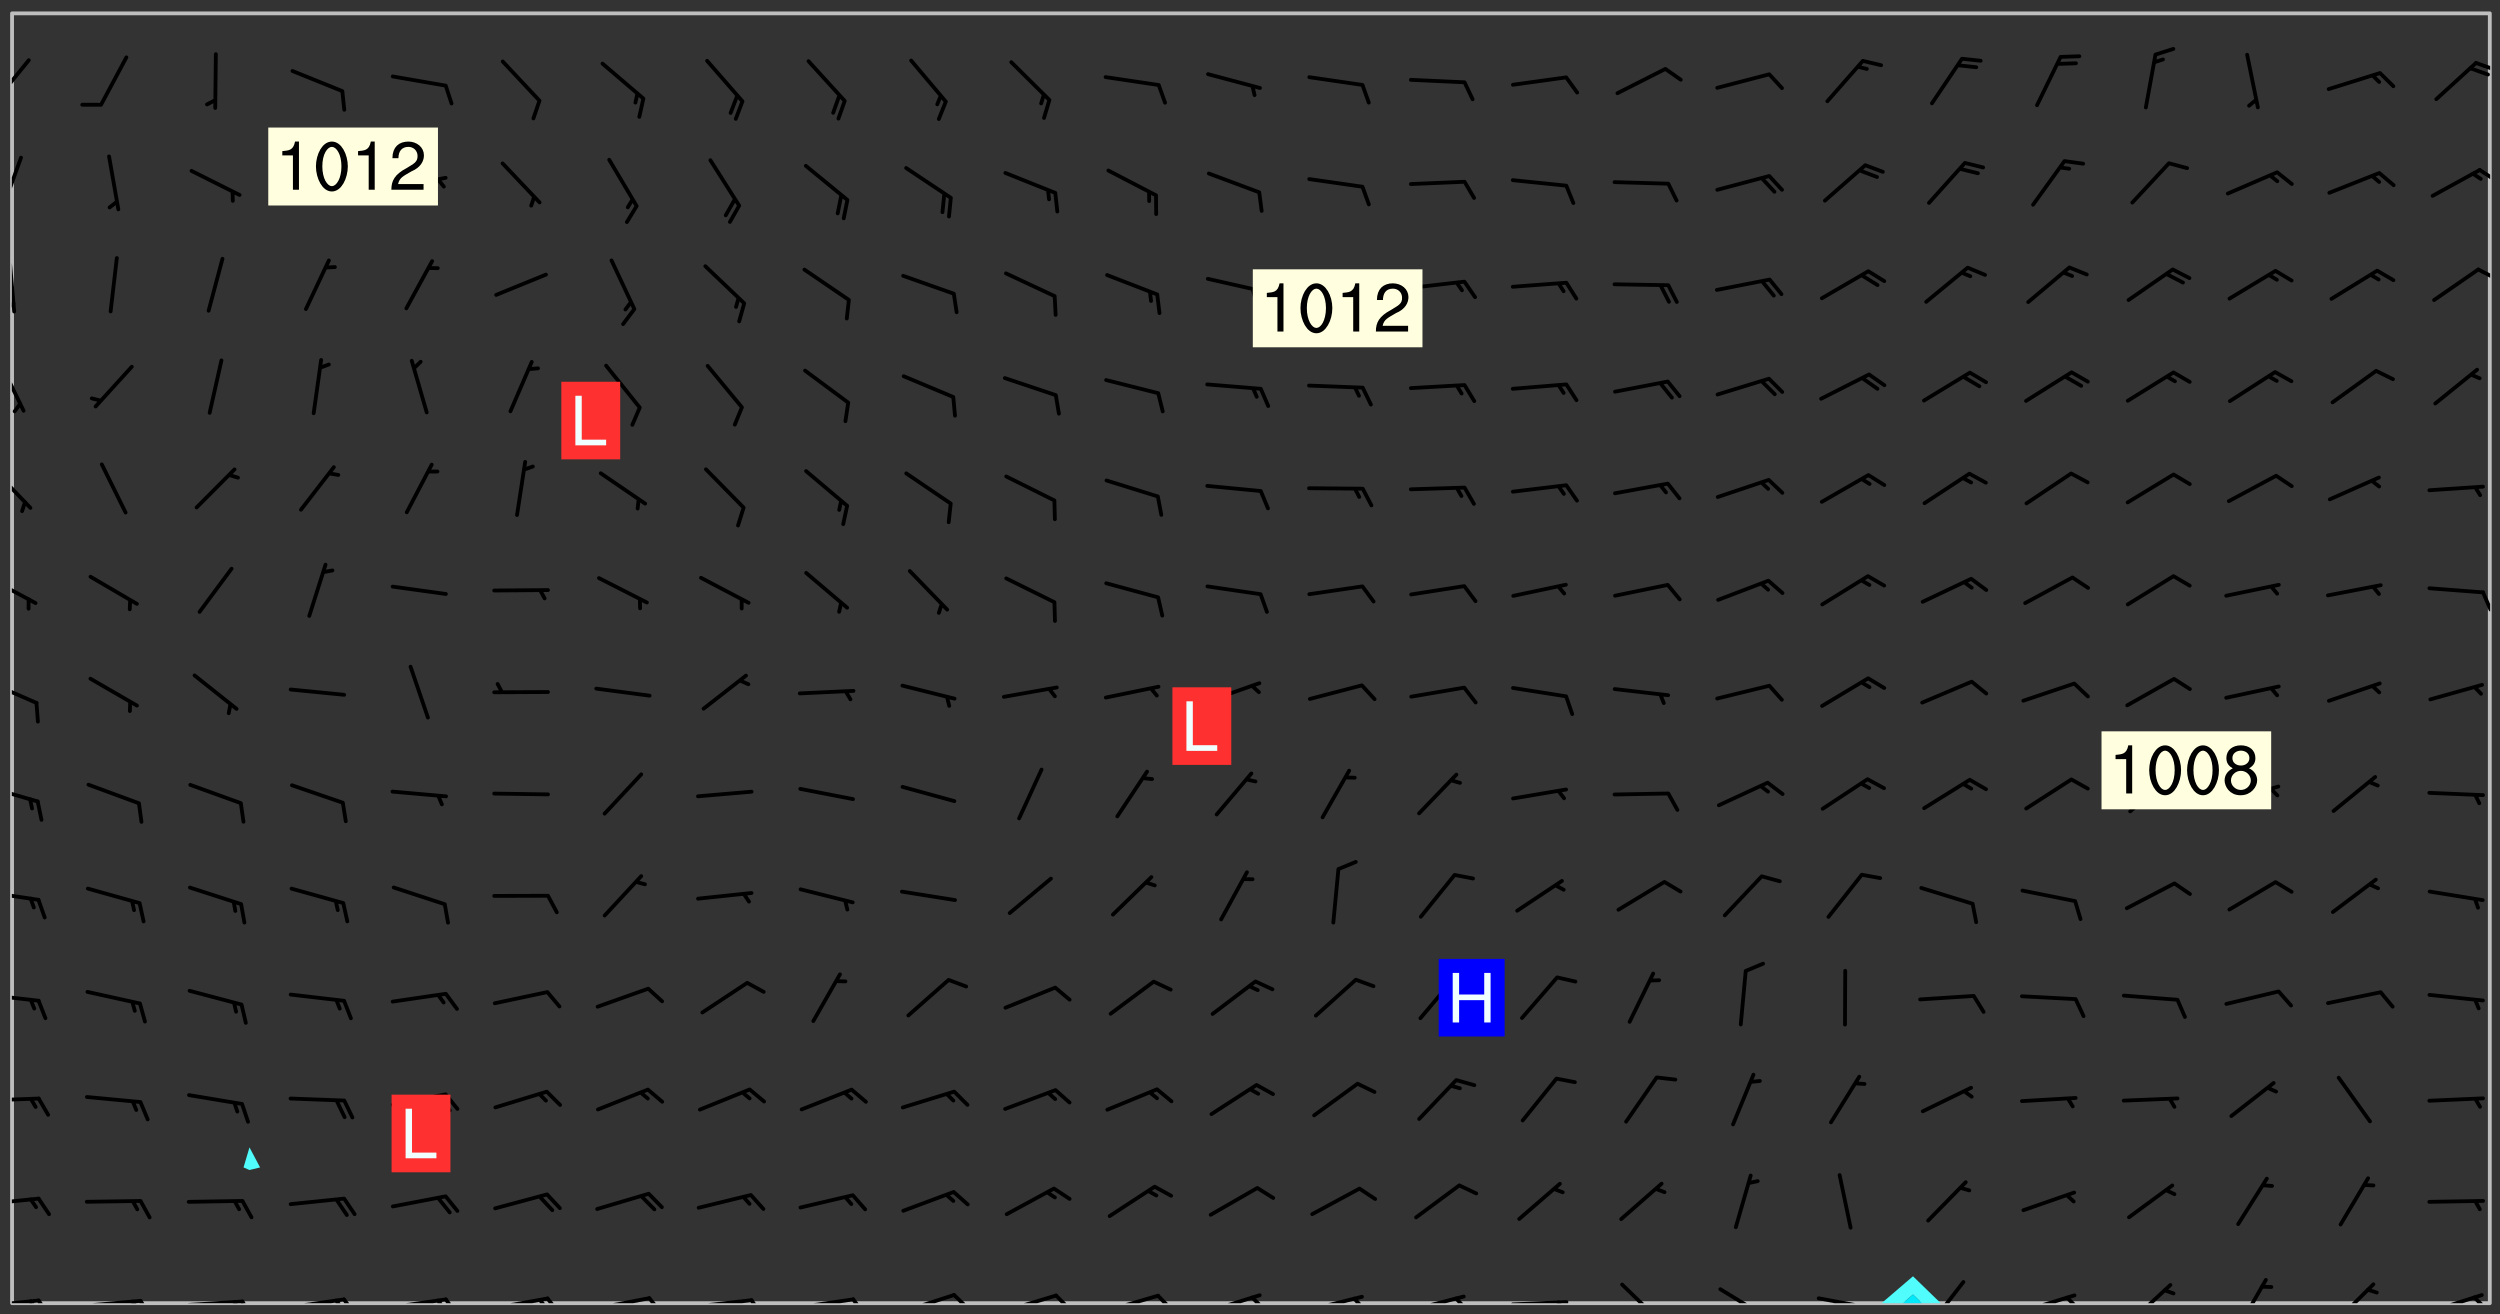 <svg xmlns="http://www.w3.org/2000/svg" role="img" xmlns:xlink="http://www.w3.org/1999/xlink" viewBox="142.45 309.95 326.84 171.84"><rect x="142.45" y="309.95" width="326.84" height="171.84" fill="#333333" stroke="none"/><defs><clipPath id="clip2"><path d="M 144 311.672 L 145 311.672 L 145 480.328 L 144 480.328 Z M 144 311.672"/></clipPath><clipPath id="clip3"><path d="M 144 311.672 L 468 311.672 L 468 480.328 L 144 480.328 Z M 144 311.672"/></clipPath><clipPath id="clip4"><path d="M 388 476 L 397 476 L 397 480.328 L 388 480.328 Z M 388 476"/></clipPath><clipPath id="clip5"><path d="M 391 479 L 394 479 L 394 480.328 L 391 480.328 Z M 391 479"/></clipPath><clipPath id="clip6"><path d="M 467 311.672 L 468 311.672 L 468 480.328 L 467 480.328 Z M 467 311.672"/></clipPath><clipPath id="clip7"><path d="M 144 479 L 148 479 L 148 480.328 L 144 480.328 Z M 144 479"/></clipPath><clipPath id="clip8"><path d="M 147 479 L 150 479 L 150 480.328 L 147 480.328 Z M 147 479"/></clipPath><clipPath id="clip9"><path d="M 146 479 L 148 479 L 148 480.328 L 146 480.328 Z M 146 479"/></clipPath><clipPath id="clip10"><path d="M 153 479 L 162 479 L 162 480.328 L 153 480.328 Z M 153 479"/></clipPath><clipPath id="clip11"><path d="M 160 479 L 163 479 L 163 480.328 L 160 480.328 Z M 160 479"/></clipPath><clipPath id="clip12"><path d="M 159 479 L 161 479 L 161 480.328 L 159 480.328 Z M 159 479"/></clipPath><clipPath id="clip13"><path d="M 166 479 L 175 479 L 175 480.328 L 166 480.328 Z M 166 479"/></clipPath><clipPath id="clip14"><path d="M 173 479 L 176 479 L 176 480.328 L 173 480.328 Z M 173 479"/></clipPath><clipPath id="clip15"><path d="M 172 479 L 175 479 L 175 480.328 L 172 480.328 Z M 172 479"/></clipPath><clipPath id="clip16"><path d="M 180 479 L 188 479 L 188 480.328 L 180 480.328 Z M 180 479"/></clipPath><clipPath id="clip17"><path d="M 187 479 L 190 479 L 190 480.328 L 187 480.328 Z M 187 479"/></clipPath><clipPath id="clip18"><path d="M 186 479 L 188 479 L 188 480.328 L 186 480.328 Z M 186 479"/></clipPath><clipPath id="clip19"><path d="M 193 479 L 201 479 L 201 480.328 L 193 480.328 Z M 193 479"/></clipPath><clipPath id="clip20"><path d="M 200 479 L 203 479 L 203 480.328 L 200 480.328 Z M 200 479"/></clipPath><clipPath id="clip21"><path d="M 199 479 L 201 479 L 201 480.328 L 199 480.328 Z M 199 479"/></clipPath><clipPath id="clip22"><path d="M 206 479 L 215 479 L 215 480.328 L 206 480.328 Z M 206 479"/></clipPath><clipPath id="clip23"><path d="M 213 479 L 216 479 L 216 480.328 L 213 480.328 Z M 213 479"/></clipPath><clipPath id="clip24"><path d="M 212 479 L 215 479 L 215 480.328 L 212 480.328 Z M 212 479"/></clipPath><clipPath id="clip25"><path d="M 220 479 L 228 479 L 228 480.328 L 220 480.328 Z M 220 479"/></clipPath><clipPath id="clip26"><path d="M 227 479 L 230 479 L 230 480.328 L 227 480.328 Z M 227 479"/></clipPath><clipPath id="clip27"><path d="M 233 479 L 241 479 L 241 480.328 L 233 480.328 Z M 233 479"/></clipPath><clipPath id="clip28"><path d="M 240 479 L 243 479 L 243 480.328 L 240 480.328 Z M 240 479"/></clipPath><clipPath id="clip29"><path d="M 246 479 L 255 479 L 255 480.328 L 246 480.328 Z M 246 479"/></clipPath><clipPath id="clip30"><path d="M 253 479 L 256 479 L 256 480.328 L 253 480.328 Z M 253 479"/></clipPath><clipPath id="clip31"><path d="M 260 479 L 268 479 L 268 480.328 L 260 480.328 Z M 260 479"/></clipPath><clipPath id="clip32"><path d="M 266 479 L 270 479 L 270 480.328 L 266 480.328 Z M 266 479"/></clipPath><clipPath id="clip33"><path d="M 273 479 L 281 479 L 281 480.328 L 273 480.328 Z M 273 479"/></clipPath><clipPath id="clip34"><path d="M 280 479 L 283 479 L 283 480.328 L 280 480.328 Z M 280 479"/></clipPath><clipPath id="clip35"><path d="M 286 479 L 295 479 L 295 480.328 L 286 480.328 Z M 286 479"/></clipPath><clipPath id="clip36"><path d="M 293 479 L 296 479 L 296 480.328 L 293 480.328 Z M 293 479"/></clipPath><clipPath id="clip37"><path d="M 300 479 L 308 479 L 308 480.328 L 300 480.328 Z M 300 479"/></clipPath><clipPath id="clip38"><path d="M 305 479 L 308 479 L 308 480.328 L 305 480.328 Z M 305 479"/></clipPath><clipPath id="clip39"><path d="M 313 479 L 321 479 L 321 480.328 L 313 480.328 Z M 313 479"/></clipPath><clipPath id="clip40"><path d="M 319 479 L 321 479 L 321 480.328 L 319 480.328 Z M 319 479"/></clipPath><clipPath id="clip41"><path d="M 326 479 L 335 479 L 335 480.328 L 326 480.328 Z M 326 479"/></clipPath><clipPath id="clip42"><path d="M 332 479 L 334 479 L 334 480.328 L 332 480.328 Z M 332 479"/></clipPath><clipPath id="clip43"><path d="M 339 479 L 348 479 L 348 480.328 L 339 480.328 Z M 339 479"/></clipPath><clipPath id="clip44"><path d="M 345 479 L 348 479 L 348 480.328 L 345 480.328 Z M 345 479"/></clipPath><clipPath id="clip45"><path d="M 354 477 L 360 477 L 360 480.328 L 354 480.328 Z M 354 477"/></clipPath><clipPath id="clip46"><path d="M 367 478 L 374 478 L 374 480.328 L 367 480.328 Z M 367 478"/></clipPath><clipPath id="clip47"><path d="M 379 479 L 388 479 L 388 480.328 L 379 480.328 Z M 379 479"/></clipPath><clipPath id="clip48"><path d="M 394 477 L 400 477 L 400 480.328 L 394 480.328 Z M 394 477"/></clipPath><clipPath id="clip49"><path d="M 406 479 L 414 479 L 414 480.328 L 406 480.328 Z M 406 479"/></clipPath><clipPath id="clip50"><path d="M 412 479 L 414 479 L 414 480.328 L 412 480.328 Z M 412 479"/></clipPath><clipPath id="clip51"><path d="M 420 477 L 427 477 L 427 480.328 L 420 480.328 Z M 420 477"/></clipPath><clipPath id="clip52"><path d="M 434 477 L 439 477 L 439 480.328 L 434 480.328 Z M 434 477"/></clipPath><clipPath id="clip53"><path d="M 447 477 L 453 477 L 453 480.328 L 447 480.328 Z M 447 477"/></clipPath><clipPath id="clip54"><path d="M 459 479 L 468 479 L 468 480.328 L 459 480.328 Z M 459 479"/></clipPath><clipPath id="clip55"><path d="M 465 479 L 468 479 L 468 480.328 L 465 480.328 Z M 465 479"/></clipPath><clipPath id="clip56"><path d="M 144 466 L 148 466 L 148 468 L 144 468 Z M 144 466"/></clipPath><clipPath id="clip57"><path d="M 144 453 L 148 453 L 148 455 L 144 455 Z M 144 453"/></clipPath><clipPath id="clip58"><path d="M 144 439 L 148 439 L 148 442 L 144 442 Z M 144 439"/></clipPath><clipPath id="clip59"><path d="M 144 426 L 148 426 L 148 428 L 144 428 Z M 144 426"/></clipPath><clipPath id="clip60"><path d="M 144 412 L 148 412 L 148 415 L 144 415 Z M 144 412"/></clipPath><clipPath id="clip61"><path d="M 144 398 L 148 398 L 148 403 L 144 403 Z M 144 398"/></clipPath><clipPath id="clip62"><path d="M 144 385 L 148 385 L 148 390 L 144 390 Z M 144 385"/></clipPath><clipPath id="clip63"><path d="M 466 387 L 468 387 L 468 390 L 466 390 Z M 466 387"/></clipPath><clipPath id="clip64"><path d="M 144 371 L 147 371 L 147 377 L 144 377 Z M 144 371"/></clipPath><clipPath id="clip65"><path d="M 144 357 L 146 357 L 146 364 L 144 364 Z M 144 357"/></clipPath><clipPath id="clip66"><path d="M 144 343 L 145 343 L 145 351 L 144 351 Z M 144 343"/></clipPath><clipPath id="clip67"><path d="M 144 349 L 145 349 L 145 351 L 144 351 Z M 144 349"/></clipPath><clipPath id="clip68"><path d="M 466 344 L 468 344 L 468 347 L 466 347 Z M 466 344"/></clipPath><clipPath id="clip69"><path d="M 144 330 L 146 330 L 146 338 L 144 338 Z M 144 330"/></clipPath><clipPath id="clip70"><path d="M 466 331 L 468 331 L 468 334 L 466 334 Z M 466 331"/></clipPath><clipPath id="clip71"><path d="M 144 317 L 147 317 L 147 324 L 144 324 Z M 144 317"/></clipPath><clipPath id="clip72"><path d="M 465 317 L 468 317 L 468 320 L 465 320 Z M 465 317"/></clipPath><g id="surface695" clip-path="url(#clip1)"><path fill="#fff" fill-opacity="0" fill-rule="evenodd" d="M 0 0 L 1000 0 L 1000 1000 L 0 1000 Z M 0 0"/><path fill="#d3d3d3" fill-opacity="0" fill-rule="evenodd" d="M162.152 355.867L161.918 356.16 161.977 356.395 162.094 356.566 162.27 356.801 162.562 357.148 162.676 357.207 162.793 357.035 162.852 356.801 163.027 356.625 163.492 356.449 164.191 356.449 164.426 356.742 164.715 357.559 164.773 357.734 164.949 357.965 165.301 358.199 166 358.898 166.172 359.074 166.406 359.422 166.641 359.832 166.93 360.414 167.34 360.879 167.57 361.113 167.805 361.289 167.922 361.52 168.098 361.812 168.27 362.977 168.27 363.211 168.328 363.5 168.387 363.617 168.504 363.734 168.852 364.145 168.969 364.316 169.145 364.492 169.32 364.727 169.438 364.898 169.609 365.25 169.668 365.484 169.902 365.891 170.137 365.832 169.961 366.008 169.902 366.938 169.32 366.938 169.086 366.824 168.738 366.938 168.621 367.055 168.562 367.348 168.504 367.523 168.387 367.695 167.922 367.988 167.863 368.223 167.805 368.336 167.805 368.98 167.863 369.152 167.863 369.562 167.922 369.621 167.922 370.027 167.98 370.434 168.098 370.609 168.156 370.668 168.387 371.309 168.328 371.602 168.328 372.301 168.27 372.883 168.27 373.117 168.211 373.348 168.156 373.699 168.156 375.621 168.211 375.738 168.637 375.738 168.27 375.855 168.246 376.207 169.137 377.375 170.879 377.914 172.219 378.273 172.219 378.812 172.309 379.621 172.844 380.336 174.363 380.605 175.254 380.52 175.344 381.684 175.879 381.863 177.039 381.684 179.094 380.699 180.254 380.336 182.133 380.16 183.828 379.98 183.648 380.699 182.133 380.785 180.883 380.875 180.078 381.145 179.004 381.953 179.273 382.672 179.809 383.57 179.629 384.195 179.363 385.004 179.629 386.082 180.254 386.98 181.059 387.16 182.309 386.98 182.043 387.703 182.141 388.207 182.195 388.5 182.195 388.672 182.254 388.965 182.254 389.371 182.43 389.488 182.781 389.605 183.188 389.605 183.48 389.43 183.594 389.312 183.652 389.195 183.77 388.965 183.828 388.789 184.18 388.324 184.41 388.148 184.586 388.09 184.762 388.148 184.82 388.324 184.938 389.312 184.992 389.781 185.051 389.953 185.168 390.188 185.344 390.246 186.16 390.305 186.449 390.305 186.566 390.539 186.625 390.945 186.684 391.297 186.684 392.402 186.801 392.695 186.918 393.043 187.207 393.742 187.383 394.094 187.965 394.848 188.316 395.023 188.488 395.082 188.957 395.316 189.598 395.781 189.945 396.016 190.238 396.191 190.531 396.246 190.762 396.309 191.578 396.656 191.871 396.832 191.984 397.004 192.336 397.355 192.453 397.531 192.977 398.172 192.977 398.461 193.035 398.812 193.035 399.16 193.094 399.512 193.152 399.801 193.27 399.859 193.441 399.918 193.617 399.918 194.199 400.152 194.375 400.27 194.551 400.559 194.727 400.793 194.84 401.027 195.133 401.258 195.25 401.375 195.25 401.785 195.309 401.84 195.598 402.074 195.832 402.191 195.891 402.309 196.008 402.48 196.066 402.598 196.297 402.832 196.355 403.008 196.59 403.066 196.707 403.125 196.59 403.238 196.531 403.355 196.531 403.473 196.414 403.766 196.297 404.055 196.297 404.637 196.473 404.754 196.59 404.812 196.648 404.93 196.766 405.047 196.879 405.105 197.055 405.453 197.113 405.805 197.172 406.211 197.172 406.387 197.113 406.562 196.996 407.262 196.996 407.434 197.113 407.609 197.406 407.902 197.812 407.902 197.988 408.02 198.105 408.191 198.223 408.484 198.223 408.719 197.695 408.719 197.465 408.484 197.23 408.484 197.055 408.543 196.996 409.242 197.055 409.59 197.172 409.766 197.348 410.176 197.465 410.406 197.754 410.875 197.93 410.93 198.453 410.93 198.688 410.988 199.445 411.629 199.504 411.922 199.504 412.156 199.562 412.215 199.793 412.562 199.793 412.914 199.676 413.086 199.676 413.379 199.969 413.668 200.262 413.844 200.434 413.902 200.727 414.078 201.02 414.195 201.602 414.602 201.891 414.836 202.184 415.012 202.402 415.172 202.418 415.184 202.648 415.359 203.289 415.883 203.465 416.117 203.582 416.293 203.758 416.469 203.871 416.641 203.871 417.281 203.988 417.457 204.457 417.574 205.039 417.691 205.273 417.75 205.504 417.863 205.797 417.98 205.91 418.039 206.496 418.391 206.785 418.562 206.961 418.625 207.137 418.68 207.312 418.738 208.012 419.09 208.301 419.266 208.535 419.32 208.824 419.496 209.059 419.613 209.699 420.02 209.992 420.137 210.164 420.195 210.398 420.254 210.809 420.312 211.039 420.371 211.273 420.488 211.332 420.66 210.922 420.836 211.391 420.895 211.449 421.188 211.562 421.422 211.738 421.477 211.973 421.535 212.148 421.594 212.555 421.711 213.195 421.945 213.312 422.117 213.371 422.352 213.371 422.527 213.312 422.645 213.254 423.051 213.488 423.285 213.605 423.344 213.953 423.461 214.594 423.691 214.77 423.809 215.059 423.926 215.234 424.102 215.469 424.566 216.051 425.672 216.227 425.848 216.574 426.023 216.75 426.141 217.102 426.258 218.148 426.781 218.383 426.84 218.848 426.953 219.141 427.012 219.605 427.188 220.363 427.77 220.598 428.004 220.945 428.469 221.121 428.645 221.41 428.879 222.227 429.578 222.52 429.754 222.809 430.043 223.102 430.219 223.395 430.508 224.09 431.148 224.266 431.324 224.559 431.559 224.848 431.793 225.316 432.082 225.957 432.664 226.305 432.898 226.539 433.191 226.887 433.539 227.238 434.004 228.172 434.996 228.52 435.402 228.637 435.578 228.871 435.637 228.984 435.754 229.629 435.93 229.859 436.043 230.094 436.102 230.387 436.277 230.617 436.395 231.551 437.094 231.957 437.5 232.191 437.676 232.598 437.852 232.832 437.969 233.648 438.316 233.996 438.551 234.23 438.668 234.523 438.957 234.754 439.074 235.512 439.426 235.863 439.598 236.094 439.656 236.387 439.773 236.621 439.832 237.492 440.008 238.309 440.008 238.777 440.238 238.949 440.297 239.824 440.996 240.289 441.113 240.582 441.172 240.758 441.23 240.988 441.289 241.457 441.348 241.805 441.406 242.156 441.465 242.562 441.523 242.855 441.523 243.027 441.582 243.027 441.812 243.203 441.988 243.496 441.988 243.844 442.047 244.195 442.105 244.895 442.223 245.535 442.223 246 441.988 246.293 441.812 246.465 441.695 246.875 441.523 247.164 441.348 248.098 440.883 248.566 440.59 249.09 440.297 249.555 440.125 250.02 439.949 251.07 439.484 251.359 439.367 251.77 439.25 252.059 439.133 252.586 438.957 254.102 438.258 254.684 437.91 254.973 437.852 255.266 437.793 255.613 437.676 256.488 437.445 256.84 437.328 256.953 437.328 257.188 437.27 258.062 437.035 258.297 436.977 259.109 436.977 259.461 436.918 260.277 436.801 260.449 436.742 260.801 436.688 261.094 436.629 261.324 436.57 262.141 436.395 262.316 436.336 262.664 436.336 262.898 436.277 263.363 436.16 264.121 435.988 264.355 435.93 264.703 435.93 265.113 435.812 265.402 435.754 266.688 435.695 266.977 435.695 267.387 435.637 267.617 435.578 267.793 435.578 268.668 435.461 269.074 435.461 269.484 435.344 269.832 435.344 270.184 435.23 271.055 435.172 272.805 435.172 273.852 435.461 274.262 435.578 274.551 435.695 274.902 435.812 275.191 435.93 276.242 436.102 276.531 436.16 276.824 436.16 277.117 436.219 277.289 436.277 277.699 436.336 277.871 436.395 277.988 436.453 278.105 436.453 278.223 436.512 278.574 436.57 278.688 436.57 279.098 436.637 281.02 437.031 282.945 437.426 284.465 437.875 286.16 438.594 288.305 439.398 289.91 438.68 291.34 437.875 292.5 436.797 293.75 436.348 296.785 435.629 298.66 435.27 300.805 433.922 303.039 432.668 305.539 431.41 307.234 430.961 309.02 430.781 310.18 430.512 310.805 431.051 312.145 430.781 312.859 429.793 313.844 428.449 314.289 428.27 315.094 427.91 316.969 427.371 318.754 426.922 320.004 426.652 321.164 426.562 322.863 426.473 324.824 426.203 326.074 426.113 326.613 426.113 327.238 426.023 328.129 426.023 330.273 425.844 332.684 425.664 335.273 425.574 336.969 425.754 338.578 425.844 340.008 426.203 341.168 426.922 343.043 427.91 344.203 429.438 344.469 430.152 345.098 430.242 345.453 431.141 345.988 431.68 346.523 433.207 347.598 433.566 348.133 433.566 347.328 434.102 347.418 435.809 348.133 438.504 349.023 439.309 349.918 440.297 350.633 441.555 352.418 442.094 353.938 441.914 354.293 443.258 355.902 442.453 356.883 441.914 357.152 442.184 357.469 441.969 357.688 441.824 358.488 442.273 358.938 441.914 359.293 441.914 359.828 441.645 360.367 440.926 360.902 440.656 361.527 439.668 362.688 440.117 363.527 440.488 364.922 441.105 366.617 440.926 368.223 440.926 370.008 441.016 370.188 439.309 370.723 437.965 371.527 438.234 372.02 439.082 372.422 439.488 372.332 440.027 372.332 440.387 373.047 440.836 373.758 440.566 375.188 440.566 375.547 441.555 375.992 442.812 376.707 444.156 377.957 444.785 379.652 445.414 380.367 445.234 380.547 444.695 381.527 444.605 381.977 444.965 382.062 446.223 381.797 446.852 381.262 447.031 381.262 447.57 381.977 448.555 382.242 449.094 383.227 450.082 384.027 451.16 383.762 451.52 383.672 452.418 383.047 454.75 382.691 456.816 382.602 458.609 382.422 459.328 382.332 459.867 382.332 461.305 381.352 463.188 380.992 464.895 380.457 465.793 379.652 466.961 379.387 467.5 381.441 468.754 381.527 469.113 381.172 469.652 381.082 469.473 381.082 470.281 381.172 471.719 380.727 472.434 379.652 472.527 379.387 473.242 379.922 474.141 380.727 474.859 381.887 475.668 383.227 475.938 383.672 476.297 383.316 476.746 381.527 476.656 380.277 476.207 379.562 475.488 378.938 475.398 378.762 478.988 378.574 480.297 467.934 480.297 467.934 311.703 412.664 311.703 412.664 360.785 413.426 360.91 416.715 361.453 418.738 364.289 418.738 367.043 421.09 367.375 423.438 367.707 427.488 367.707 426.109 371.867 424.086 372.574 422.062 373.277 421.52 373.621 418.926 375.238 418.738 375.355 416.715 373.277 415.984 370.535 413.312 368.457 411.938 364.957 411.871 364.875 409.914 362.203 412.664 360.785 412.664 311.703 294.422 311.703 294.422 403.117 294.539 403.148 294.672 403.16 294.746 403.234 294.852 403.281 294.941 403.34 295.027 403.398 295.117 403.457 295.414 403.754 295.473 403.844 295.504 403.961 295.531 404.078 295.547 404.215 295.516 404.332 295.457 404.422 295.398 404.508 295.355 404.613 295.309 404.715 295.281 404.836 295.281 404.98 295.457 405.25 295.605 405.398 295.68 405.484 295.754 405.559 295.797 405.664 295.859 405.754 295.918 405.84 295.961 405.945 296.02 406.035 296.066 406.137 296.109 406.242 296.168 406.328 296.285 406.508 296.359 406.582 296.422 406.668 296.48 406.758 296.523 406.863 296.582 406.953 296.641 407.039 296.703 407.129 296.762 407.219 296.805 407.32 296.922 407.5 296.996 407.574 297.055 407.66 297.129 407.734 297.219 407.793 297.324 407.84 297.473 407.84 297.605 407.824 297.738 407.84 297.84 407.793 297.914 407.719 297.961 407.617 297.945 407.484 297.945 407.336 297.898 407.23 297.871 407.113 297.824 407.012 297.797 406.891 297.754 406.789 297.691 406.699 297.648 406.598 297.605 406.492 297.574 406.375 297.559 406.242 297.547 406.105 297.633 406.047 297.691 405.961 297.812 405.93 297.855 406.035 297.871 406.168 297.871 406.285 297.93 406.387 297.988 406.477 298.078 406.535 298.227 406.684 298.285 406.773 298.328 406.879 298.316 406.98 298.402 407.039 298.508 407.086 298.594 407.145 298.684 407.203 298.758 407.277 298.641 407.305 298.535 407.352 298.449 407.41 298.375 407.484 298.316 407.574 298.254 407.66 298.227 407.781 298.18 407.883 298.137 407.988 298.105 408.105 298.094 408.238 298.078 408.371 298.078 408.52 298.105 408.637 298.152 408.742 298.195 408.844 298.254 408.934 298.328 409.008 298.418 409.066 298.492 409.141 298.582 409.199 298.641 409.289 298.684 409.395 298.73 409.496 298.848 409.527 298.98 409.543 299.129 409.543 299.246 409.512 299.352 409.555 299.395 409.66 299.441 409.762 299.469 409.883 299.5 410 299.527 410.117 299.559 410.238 299.586 410.355 299.691 410.398 299.793 410.445 299.926 410.43 300.074 410.578 300.137 410.664 300.211 410.738 300.281 410.812 300.371 410.875 300.477 410.918 300.578 410.961 300.695 410.992 300.832 411.008 300.949 410.977 301.023 410.902 301.051 410.785 301.039 410.652 301.008 410.531 300.98 410.414 301.023 410.309 301.141 410.309 301.23 410.371 301.348 410.398 301.496 410.398 301.629 410.414 301.777 410.414 301.91 410.43 302.043 410.414 302.191 410.414 302.324 410.398 302.457 410.387 302.594 410.398 302.711 410.371 302.844 410.355 303.035 410.297 302.977 410.473 302.961 410.605 302.934 410.727 302.918 410.859 302.859 410.945 302.727 410.961 302.621 411.008 302.516 411.051 302.398 411.082 302.281 411.109 302.016 411.141 301.867 411.141 301.734 411.156 301.66 411.23 301.719 411.316 301.867 411.465 301.984 411.645 302.059 411.715 302.148 411.777 302.238 411.836 302.324 411.895 302.414 411.953 302.516 411.996 302.621 412.059 302.727 412.102 302.812 412.16 302.918 412.207 303.02 412.25 303.199 412.367 303.258 412.457 303.215 412.559 303.168 412.664 303.184 412.797 303.406 413.02 303.465 413.109 303.508 413.211 303.539 413.332 303.582 413.434 303.598 413.566 303.629 413.684 303.641 413.82 303.672 413.938 303.82 414.086 303.922 414.129 304.027 414.172 304.145 414.203 304.277 414.219 304.414 414.234 304.531 414.234 304.648 414.203 304.738 414.145 304.781 414.039 304.828 413.938 304.871 413.832 304.902 413.715 304.914 413.582 304.914 413.434 304.902 413.301 304.887 413.168 304.855 413.051 304.812 412.945 304.766 412.84 304.723 412.738 304.68 412.633 304.664 412.5 304.68 412.367 304.707 412.25 304.738 412.133 304.766 412.012 304.812 411.91 304.902 411.852 304.988 411.789 305.062 411.715 305.152 411.656 305.375 411.434 305.434 411.348 305.508 411.273 305.625 411.094 305.684 411.008 305.684 410.859 305.609 410.785 305.508 410.738 305.402 410.695 305.301 410.652 305.242 410.562 305.195 410.457 305.168 410.34 305.258 410.281 305.375 410.25 305.477 410.207 305.656 410.09 305.805 409.941 305.816 409.809 305.805 409.703 305.715 409.645 305.582 409.66 305.434 409.66 305.301 409.676 305.168 409.66 305.047 409.629 304.961 409.57 304.887 409.496 304.828 409.406 304.766 409.32 304.648 409.141 304.59 409.055 304.621 408.934 304.707 408.875 304.828 408.844 304.887 408.758 304.887 408.637 304.855 408.52 304.797 408.43 304.738 408.344 304.691 408.238 304.664 408.121 304.648 407.988 304.707 407.898 304.781 407.824 304.871 407.766 304.988 407.586 305.062 407.512 305.121 407.426 305.27 407.277 305.391 407.246 305.523 407.23 305.656 407.246 305.73 407.32 305.773 407.426 305.789 407.559 305.758 407.676 305.641 407.707 305.508 407.719 305.359 407.867 305.316 407.973 305.27 408.074 305.242 408.195 305.211 408.312 305.211 408.461 305.242 408.578 305.285 408.684 305.344 408.773 305.418 408.844 305.492 408.918 305.609 408.949 305.73 408.977 305.848 408.949 305.98 408.934 306.098 408.934 306.188 408.992 306.262 409.066 306.309 409.172 306.367 409.258 306.469 409.305 306.602 409.32 306.707 409.363 306.793 409.422 306.781 409.527 306.707 409.602 306.527 409.719 306.469 409.809 306.379 409.867 306.309 409.941 306.234 410.016 306.172 410.105 306.145 410.223 306.129 410.355 306.145 410.488 306.129 410.621 306.129 410.77 306.145 410.902 306.172 411.02 306.203 411.141 306.277 411.215 306.367 411.273 306.453 411.332 306.543 411.391 306.66 411.422 306.66 411.508 306.559 411.555 306.469 411.613 306.203 411.645 306.086 411.672 305.938 411.672 305.832 411.715 305.73 411.762 305.672 411.852 305.609 412.086 305.598 412.219 305.566 412.34 305.551 412.473 305.551 412.766 305.539 412.898 305.551 413.035 305.566 413.168 305.699 413.184 305.832 413.195 305.953 413.227 306.039 413.285 306.113 413.359 306.16 413.465 306.203 413.566 306.219 413.699 306.219 414.145 306.203 414.277 306.203 414.723 306.234 414.988 306.262 415.105 306.277 415.238 306.309 415.355 306.395 415.566 306.426 415.832 306.426 415.98 306.395 416.098 306.367 416.215 306.336 416.336 306.309 416.453 306.277 416.57 306.246 416.691 306.234 416.824 306.219 416.957 306.309 417.016 306.426 416.984 306.527 417 306.574 417.105 306.543 417.371 306.543 417.812 306.5 417.918 306.453 418.023 306.41 418.125 306.367 418.23 306.309 418.316 306.277 418.438 306.234 418.555 306.203 418.672 306.188 418.805 306.203 418.938 306.262 419.027 306.367 419.074 306.453 419.133 306.512 419.219 306.5 419.355 306.469 419.473 306.426 419.574 306.426 420.02 306.41 420.152 306.41 420.301 306.379 420.418 306.336 420.523 306.309 420.641 306.262 420.746 306.219 420.848 306.188 420.969 306.16 421.086 306.129 421.219 306.098 421.336 306.07 421.453 306.027 421.559 305.996 421.676 305.965 421.797 305.953 421.93 305.938 422.062 305.938 422.359 305.965 422.477 305.965 422.625 306.012 423.023 306.039 423.141 306.098 423.23 306.219 423.262 306.367 423.262 306.5 423.246 306.559 423.336 306.559 423.453 306.5 423.543 306.41 423.602 306.309 423.645 306.203 423.691 306.113 423.75 306.027 423.809 305.891 423.824 305.773 423.793 305.641 423.777 305.539 423.824 305.477 423.91 305.465 424.047 305.449 424.18 305.418 424.297 305.391 424.414 305.375 424.547 305.344 424.668 305.344 424.965 305.359 425.098 305.391 425.215 305.391 425.363 305.402 425.496 305.402 425.645 305.375 425.762 305.328 425.863 305.301 425.984 305.27 426.102 305.211 426.191 305.137 426.266 305.035 426.309 304.93 426.355 304.812 426.383 304.691 426.414 304.59 426.367 304.648 426.281 304.754 426.234 304.781 426.117 304.812 426 304.84 425.879 304.871 425.762 304.871 425.613 304.887 425.48 304.855 425.363 304.812 425.258 304.707 425.273 304.633 425.348 304.531 425.391 304.441 425.453 304.367 425.527 304.324 425.629 304.309 425.762 304.277 425.879 304.25 426 304.219 426.117 304.191 426.234 304.16 426.355 304.133 426.473 304.102 426.59 304.059 426.695 303.969 426.754 303.879 426.754 303.762 426.723 303.73 426.637 303.746 426.5 303.715 426.383 303.715 426.234 303.703 426.102 303.703 425.953 303.641 425.719 303.613 425.598 303.57 425.496 303.523 425.391 303.465 425.305 303.406 425.215 303.363 425.109 303.301 425.023 303.152 424.875 303.082 424.801 302.977 424.754 302.871 424.711 302.77 424.668 302.473 424.371 302.383 424.297 302.297 424.238 302.191 424.195 302.102 424.133 302.016 424.074 301.91 424.031 301.82 423.973 301.734 423.91 301.66 423.84 301.555 423.793 301.469 423.734 301.363 423.691 301.273 423.629 301.172 423.586 301.066 423.543 300.98 423.484 300.875 423.438 300.77 423.395 300.668 423.348 300.578 423.289 300.477 423.246 300.371 423.203 300.281 423.141 300.164 423.113 300.031 423.098 299.898 423.113 299.75 423.113 299.617 423.129 299.5 423.098 299.41 423.039 299.336 422.965 299.246 422.906 299.145 422.859 298.996 422.859 298.875 422.832 298.773 422.789 298.699 422.715 298.582 422.535 298.492 422.477 298.391 422.434 298.301 422.371 298.195 422.328 298.105 422.27 298.02 422.211 297.914 422.164 297.855 422.078 297.797 421.988 297.754 421.883 297.707 421.781 297.633 421.707 297.547 421.648 297.473 421.574 297.383 421.516 297.16 421.293 297.117 421.188 297.086 420.922 297.191 420.879 297.336 420.879 297.441 420.922 297.516 420.996 297.605 421.055 297.691 421.113 297.797 421.16 297.887 421.219 298.035 421.367 298.105 421.441 298.254 421.59 298.316 421.676 298.391 421.75 298.477 421.809 298.551 421.883 298.641 421.945 298.73 422.004 298.816 422.062 299.086 422.238 299.188 422.285 299.293 422.328 299.395 422.371 299.441 422.297 299.5 422.211 299.574 422.137 299.645 422.062 299.75 422.105 299.824 422.18 299.883 422.27 299.926 422.371 299.973 422.477 300.016 422.582 300.137 422.609 300.254 422.582 300.328 422.492 300.371 422.387 300.43 422.297 300.504 422.223 300.609 422.18 300.727 422.152 300.859 422.164 300.949 422.223 301.098 422.371 301.156 422.461 301.199 422.566 301.246 422.668 301.289 422.773 301.332 422.875 301.438 422.922 301.543 422.965 301.676 422.98 301.762 422.922 301.82 422.832 301.895 422.758 302 422.715 302.117 422.742 302.223 422.789 302.324 422.832 302.43 422.875 302.531 422.922 302.711 423.039 302.711 423.156 302.695 423.289 302.711 423.422 302.727 423.559 302.785 423.645 302.887 423.691 303.008 423.719 303.125 423.75 303.273 423.75 303.391 423.719 303.449 423.629 303.629 423.512 303.688 423.422 303.762 423.348 303.82 423.262 303.938 423.082 304.117 422.965 304.234 422.996 304.324 423.055 304.367 423.129 304.352 423.262 304.352 423.379 304.441 423.438 304.59 423.438 304.723 423.422 304.855 423.41 305.121 423.379 305.227 423.336 305.344 423.305 305.465 423.277 305.539 423.203 305.609 423.129 305.672 423.039 305.656 422.934 305.609 422.832 305.508 422.789 305.402 422.773 305.285 422.801 305.02 422.832 304.871 422.832 304.797 422.758 304.707 422.699 304.59 422.668 304.473 422.641 304.34 422.625 304.191 422.625 304.059 422.641 303.762 422.641 303.656 422.594 303.508 422.445 303.465 422.344 303.406 422.254 303.629 422.031 303.715 421.973 303.82 421.93 303.938 421.898 304.07 421.883 304.203 421.898 304.34 421.914 304.441 421.957 304.574 421.945 304.664 421.883 304.766 421.84 304.828 421.75 304.781 421.648 304.691 421.59 304.574 421.559 304.473 421.516 304.414 421.426 304.352 421.336 304.352 421.219 304.367 421.086 304.473 421.039 304.547 420.969 304.547 420.848 304.457 420.789 304.426 420.672 304.516 420.613 304.59 420.539 304.633 420.434 304.691 420.344 304.738 420.242 304.754 420.109 304.754 419.961 304.707 419.855 304.664 419.754 304.574 419.695 304.441 419.68 304.34 419.637 304.203 419.621 304.086 419.59 303.641 419.59 303.508 419.574 303.375 419.562 303.242 419.547 303.125 419.516 302.977 419.516 302.844 419.5 302.711 419.488 302.445 419.457 302.324 419.414 302.238 419.355 302.164 419.281 302.164 419.133 302.176 419 302.281 418.953 302.383 418.91 302.516 418.895 302.668 418.895 302.801 418.879 303.094 418.879 303.215 418.91 303.316 418.953 303.406 419.012 303.641 419.074 303.762 419.027 303.852 418.969 303.953 418.926 304.086 418.91 304.191 418.953 304.293 419 304.426 419.012 304.547 418.984 304.691 418.984 304.812 418.953 304.93 418.926 305.035 418.879 305.109 418.805 305.195 418.746 305.344 418.598 305.402 418.512 305.449 418.406 305.477 418.289 305.492 418.184 305.391 418.141 305.301 418.082 305.184 418.051 305.078 418.008 304.988 417.945 304.914 417.859 304.84 417.785 304.738 417.742 304.633 417.695 304.531 417.652 304.473 417.562 304.426 417.461 304.34 417.25 304.277 417.164 304.219 417.074 304.145 417 304.059 416.941 303.789 416.941 303.672 416.973 303.582 417.031 303.48 417.074 303.348 417.09 303.242 417.074 303.215 416.957 303.152 416.867 303.035 416.836 302.934 416.793 302.785 416.645 302.754 416.527 302.738 416.422 302.812 416.348 302.992 416.23 303.109 416.203 303.227 416.172 303.363 416.188 303.465 416.23 303.57 416.273 303.672 416.32 303.777 416.363 303.895 416.395 304.027 416.41 304.145 416.438 304.277 416.453 304.383 416.438 304.473 416.379 304.398 416.305 304.293 416.262 304.219 416.188 304.145 416.098 303.996 415.949 303.91 415.891 303.82 415.832 303.746 415.758 303.656 415.699 303.555 415.652 303.434 415.625 303.332 415.578 303.227 415.535 303.109 415.504 303.008 415.461 302.887 415.43 302.738 415.43 302.621 415.461 302.516 415.504 302.43 415.566 302.25 415.684 302.164 415.742 302.074 415.801 301.969 415.848 301.883 415.906 301.777 415.949 301.676 415.992 301.57 416.039 301.496 416.113 301.438 416.203 301.379 416.289 301.332 416.395 301.273 416.48 301.199 416.555 301.066 416.543 300.949 416.512 300.832 416.512 300.758 416.586 300.668 416.645 300.594 416.719 300.504 416.777 300.418 416.836 300.312 416.883 300.211 416.926 300.074 416.941 299.973 416.898 299.824 416.75 299.719 416.703 299.633 416.703 299.527 416.75 299.426 416.793 299.305 416.824 299.188 416.793 299.113 416.719 299.113 416.602 299.145 416.48 299.219 416.41 299.277 416.32 299.352 416.246 299.469 416.215 299.574 416.172 299.867 416.172 300 416.156 300.137 416.141 300.238 416.098 300.328 416.039 300.43 415.992 300.52 415.934 300.652 415.922 300.742 415.98 300.875 415.992 300.965 415.934 301.051 415.875 301.156 415.832 301.246 415.773 301.332 415.711 301.422 415.652 301.57 415.504 301.629 415.418 301.688 415.328 301.793 415.285 301.926 415.27 302.043 415.297 302.164 415.328 302.223 415.27 302.281 415.18 302.312 414.914 302.34 414.797 302.445 414.809 302.578 414.824 302.68 414.781 302.77 414.723 302.828 414.633 302.902 414.559 302.961 414.469 303.008 414.367 303.02 414.234 303.008 414.102 302.961 413.996 302.812 413.848 302.754 413.758 302.695 413.672 302.652 413.566 302.652 413.121 302.668 412.988 302.668 412.84 302.68 412.707 302.621 412.648 302.531 412.707 302.43 412.664 302.25 412.547 302.164 412.488 302.102 412.398 302.043 412.309 301.969 412.234 301.883 412.176 301.762 412.207 301.66 412.219 301.555 412.266 301.469 412.324 301.363 412.367 301.215 412.516 301.125 412.574 301.039 412.633 300.949 412.695 300.844 412.738 300.711 412.754 300.711 412.633 300.816 412.59 300.934 412.559 301.008 412.488 301.051 412.383 301.051 412.234 301.023 412.117 300.875 411.969 300.742 411.953 300.594 411.953 300.477 411.984 300.371 412.027 300.27 412.07 300.18 412.133 300.062 412.16 299.988 412.086 300 411.953 299.957 411.852 299.914 411.746 299.824 411.688 299.707 411.715 299.586 411.746 299.469 411.777 299.367 411.82 299.246 411.852 299.145 411.895 299.039 411.938 298.949 411.996 298.848 412.012 298.848 411.895 298.863 411.762 298.805 411.672 298.73 411.715 298.582 411.863 298.523 411.953 298.449 412.027 298.402 412.133 298.359 412.234 298.285 412.309 298.227 412.398 298.152 412.473 298.094 412.559 298.02 412.633 297.93 412.695 297.855 412.766 297.781 412.84 297.68 412.855 297.547 412.871 297.441 412.828 297.441 412.707 297.59 412.559 297.633 412.457 297.691 412.367 297.738 412.266 297.781 412.16 297.84 412.07 297.871 411.953 297.914 411.852 297.945 411.73 297.973 411.613 298.02 411.508 298.062 411.406 298.105 411.301 298.18 411.23 298.27 411.168 298.359 411.109 298.461 411.066 298.758 411.066 299.023 411.035 299.129 410.992 299.055 410.918 298.938 410.887 298.832 410.844 298.742 410.785 298.641 410.738 298.551 410.68 298.449 410.637 298.344 410.594 298.254 410.531 298.168 410.473 298.062 410.43 297.961 410.387 297.84 410.355 297.723 410.324 297.621 410.281 297.5 410.25 297.398 410.207 297.309 410.148 297.266 410.043 297.25 409.91 297.352 409.867 297.484 409.852 297.621 409.867 297.754 409.852 297.855 409.809 297.914 409.719 297.93 409.613 297.84 409.555 297.766 409.48 297.664 409.438 297.574 409.379 297.426 409.23 297.383 409.125 297.367 408.992 297.367 408.699 297.309 408.609 297.219 408.551 297.145 408.477 297.102 408.371 297.07 408.254 297.012 408.164 296.938 408.09 296.82 408.062 296.746 407.988 296.656 407.93 296.566 407.867 296.48 407.809 296.406 407.734 296.348 407.648 296.301 407.543 296.215 407.484 296.066 407.336 295.871 407.277 295.738 407.293 295.637 407.336 295.562 407.41 295.516 407.512 295.473 407.617 295.414 407.707 295.355 407.793 295.059 408.09 294.969 408.148 294.883 408.148 294.82 408.062 294.777 407.957 294.809 407.84 294.867 407.75 294.895 407.633 294.883 407.5 294.793 407.438 294.688 407.484 294.57 407.512 294.453 407.543 294.184 407.719 294.082 407.766 293.965 407.793 293.859 407.84 293.77 407.898 293.668 407.941 293.609 407.855 293.562 407.75 293.578 407.617 293.625 407.512 293.695 407.438 293.77 407.367 293.828 407.277 293.828 407.129 293.785 407.023 293.547 407.023 293.445 407.07 293.414 407.188 293.387 407.305 293.355 407.426 293.281 407.469 293.148 407.484 293.074 407.438 293.031 407.336 292.988 407.23 292.941 407.129 292.898 407.023 292.777 407.055 292.676 407.098 292.543 407.113 292.426 407.145 292.32 407.188 292.23 407.246 292.129 407.293 292.008 407.32 291.875 407.336 291.773 407.293 291.715 407.203 291.668 407.098 291.625 406.996 291.582 406.891 291.582 406.773 291.641 406.684 291.727 406.625 291.906 406.508 292.008 406.461 292.113 406.418 292.219 406.359 292.32 406.316 292.41 406.254 292.512 406.211 292.617 406.152 292.719 406.105 292.809 406.047 292.914 406.004 293.016 405.961 293.105 405.898 293.207 405.855 293.344 405.84 293.461 405.871 293.562 405.914 293.684 405.945 293.785 405.988 293.891 406.035 293.992 406.078 294.098 406.121 294.199 406.168 294.305 406.211 294.406 406.254 294.512 406.301 294.598 406.359 294.703 406.402 294.82 406.434 294.926 406.477 295.027 406.523 295.117 406.582 295.223 406.625 295.324 406.668 295.43 406.715 295.547 406.742 295.648 406.789 295.77 406.816 295.918 406.816 296.004 406.758 296.02 406.656 296.078 406.566 296.051 406.449 295.977 406.375 295.859 406.195 295.785 406.121 295.695 406.047 295.516 405.93 295.43 405.871 295.324 405.828 295.223 405.781 294.953 405.605 294.895 405.516 294.82 405.441 294.762 405.352 294.719 405.25 294.688 405.133 294.672 404.996 294.672 404.434 294.66 404.301 294.645 404.168 294.613 404.051 294.598 403.918 294.586 403.785 294.555 403.664 294.332 403.441 294.273 403.355 294.258 403.25 294.289 403.133 294.422 403.117 294.422 311.703 172.992 311.703 172.992 313.156 172.934 313.391 172.582 314.441 172.41 314.965 172.293 315.312 172.117 315.723 172 315.895 171.766 316.188 171.535 316.246 171.184 316.246 171.066 316.305 170.836 316.711 170.836 317.004 170.953 317.18 171.184 317.41 171.301 317.645 171.941 318.402 172.234 318.867 172.41 319.102 172.641 319.453 172.875 319.801 173.516 320.617 173.691 321.082 173.863 321.492 173.98 322.188 174.156 322.656 174.273 324.055 174.332 324.52 174.332 325.395 174.449 326.441 174.449 331.223 174.391 331.688 174.039 332.969 173.863 333.492 173.75 333.902 173.398 334.832 172.934 336 172.699 336.582 172.582 336.758 172.41 337.105 172.234 337.512 171.883 338.328 171.824 338.621 171.711 338.914 171.594 339.203 171.535 339.379 171.418 340.254 171.359 340.66 171.301 340.777 171.242 340.953 171.184 341.125 170.953 341.652 170.836 341.824 170.836 342.059 170.719 342.293 170.66 342.465 170.484 343.051 170.484 343.34 170.426 343.516 170.426 343.809 170.367 343.922 170.309 344.449 170.309 344.621 170.254 344.855 170.254 347.477 170.078 348.293 169.961 348.469 169.785 348.703 169.668 348.875 169.555 349.109 168.969 350.043 168.738 350.332 168.445 350.797 168.27 351.031 167.98 351.383 167.629 352.082 167.516 352.312 167.34 352.723 167.164 352.953 166.758 353.48 165.941 354.18 165.648 354.352 165.359 354.586 165.184 354.703 165.008 354.879 164.484 355.285 163.957 355.461 163.785 355.637 163.551 355.691 162.91 355.867 162.152 355.867M174.363 386.891L173.289 387.34 173.648 388.234 174.898 387.52 175.344 386.98 174.363 386.891"/><path fill="#d3d3d3" fill-opacity="0" fill-rule="evenodd" d="M201.508 416.598L200.613 416.598 201.062 417.227 202.043 417.586 202.848 417.496 203.293 416.508 203.117 416.598 202.402 416.242 201.508 416.598M356.129 475.668L356.07 475.145 356.07 474.852 356.184 474.559 356.242 474.328 356.711 473.859 356.824 473.859 356.941 473.746 357.059 473.688 357.234 473.688 357.469 473.629 357.816 473.629 358.051 473.688 358.168 473.746 358.398 473.918 358.457 474.094 358.574 474.676 358.574 474.969 358.457 475.145 358.285 475.434 358.109 475.609 357.582 476.133 357.352 476.367 357.234 476.426 357.059 476.426 356.941 476.367 356.535 476.074 356.359 475.957 356.242 475.898 356.184 475.785 356.129 475.668M362.77 464.711L362.711 464.539 362.711 463.43 362.77 463.258 362.945 463.199 363.117 463.141 363.293 463.141 363.527 463.082 363.645 463.141 363.703 463.84 363.645 464.012 363.527 464.188 363.41 464.246 363.176 464.77 363.062 464.828 362.828 464.828 362.77 464.711M372.383 450.32L372.266 450.145 372.266 449.445 372.559 448.57 372.676 448.398 372.852 448.047 372.965 447.816 373.082 447.523 373.434 446.766 373.551 446.535 373.723 446.301 373.898 446.301 374.016 446.242 374.656 446.242 374.773 446.301 375.008 446.535 375.18 446.648 375.531 446.941 375.648 447.059 375.762 447.234 375.762 447.348 375.879 447.406 375.996 447.523 375.996 448.223 375.938 448.398 375.938 448.629 375.879 448.805 375.531 449.855 375.414 450.086 375.297 450.32 375.18 450.379 374.949 450.613 374.309 450.902 373.434 450.902 373.023 450.785 372.383 450.32"/><path fill="none" stroke="#bebebe" stroke-linecap="round" stroke-linejoin="round" stroke-miterlimit="10" stroke-width=".5" d="M 431.957 354.305 L 108.027 354.305 L 108.027 185.68 L 431.957 185.68 L 431.957 354.305" transform="matrix(1 0 0 -1 36 666)"/><g clip-path="url(#clip2)"><path fill="#fff" fill-opacity="0" fill-rule="evenodd" d="M 144 475.891 L 144 480.328 L 144.004 480.328 L 144 480.328 L 144 311.672 L 144.004 311.672 L 144 311.672 L 144 475.891"/></g><g clip-path="url(#clip3)"><path fill="#fff" fill-opacity="0" fill-rule="evenodd" d="M 144.004 480.328 L 144.004 311.672 L 175.066 311.672 L 175.066 459.953 L 174.289 462.574 L 175.066 462.914 L 176.453 462.574 L 175.066 459.953 L 175.066 311.672 L 467.996 311.672 L 467.996 480.328 L 396.176 480.328 L 392.547 476.805 L 388.434 480.328 L 144.004 480.328"/></g><path fill="#50fcfc" fill-rule="evenodd" d="M 175.066 462.914 L 174.289 462.574 L 175.066 459.953 L 176.453 462.574 L 175.066 462.914"/><g clip-path="url(#clip4)"><path fill="#50fcfc" fill-rule="evenodd" d="M 388.434 480.328 L 391.215 480.328 L 392.547 479.188 L 393.723 480.328 L 396.176 480.328 L 392.547 476.805 L 388.434 480.328"/></g><g clip-path="url(#clip5)"><path fill="#00e8fc" fill-rule="evenodd" d="M 391.215 480.328 L 393.723 480.328 L 392.547 479.188 L 391.215 480.328"/></g><g clip-path="url(#clip6)"><path fill="#fff" fill-opacity="0" fill-rule="evenodd" d="M 467.996 480.328 L 468 480.328 L 468 311.672 L 467.996 311.672 L 468 311.672 L 468 480.328 L 467.996 480.328"/></g><g clip-path="url(#clip7)"><path fill="none" stroke="#000" stroke-linecap="round" stroke-linejoin="round" stroke-miterlimit="10" stroke-width=".5" d="M 111.496 186.027 L 104.504 185.312" transform="matrix(1 0 0 -1 36 666)"/></g><g clip-path="url(#clip8)"><path fill="none" stroke="#000" stroke-linecap="round" stroke-linejoin="round" stroke-miterlimit="10" stroke-width=".5" d="M 111.496 186.027 L 112.863 183.992" transform="matrix(1 0 0 -1 36 666)"/></g><g clip-path="url(#clip9)"><path fill="none" stroke="#000" stroke-linecap="round" stroke-linejoin="round" stroke-miterlimit="10" stroke-width=".5" d="M 110.477 185.926 L 111.16 184.906" transform="matrix(1 0 0 -1 36 666)"/></g><g clip-path="url(#clip10)"><path fill="none" stroke="#000" stroke-linecap="round" stroke-linejoin="round" stroke-miterlimit="10" stroke-width=".5" d="M 124.816 185.98 L 117.816 185.363" transform="matrix(1 0 0 -1 36 666)"/></g><g clip-path="url(#clip11)"><path fill="none" stroke="#000" stroke-linecap="round" stroke-linejoin="round" stroke-miterlimit="10" stroke-width=".5" d="M 124.816 185.98 L 126.152 183.922" transform="matrix(1 0 0 -1 36 666)"/></g><g clip-path="url(#clip12)"><path fill="none" stroke="#000" stroke-linecap="round" stroke-linejoin="round" stroke-miterlimit="10" stroke-width=".5" d="M 123.797 185.891 L 124.465 184.863" transform="matrix(1 0 0 -1 36 666)"/></g><g clip-path="url(#clip13)"><path fill="none" stroke="#000" stroke-linecap="round" stroke-linejoin="round" stroke-miterlimit="10" stroke-width=".5" d="M 138.137 185.895 L 131.125 185.449" transform="matrix(1 0 0 -1 36 666)"/></g><g clip-path="url(#clip14)"><path fill="none" stroke="#000" stroke-linecap="round" stroke-linejoin="round" stroke-miterlimit="10" stroke-width=".5" d="M 138.137 185.895 L 139.422 183.805" transform="matrix(1 0 0 -1 36 666)"/></g><g clip-path="url(#clip15)"><path fill="none" stroke="#000" stroke-linecap="round" stroke-linejoin="round" stroke-miterlimit="10" stroke-width=".5" d="M 137.117 185.828 L 137.762 184.785" transform="matrix(1 0 0 -1 36 666)"/></g><g clip-path="url(#clip16)"><path fill="none" stroke="#000" stroke-linecap="round" stroke-linejoin="round" stroke-miterlimit="10" stroke-width=".5" d="M 151.422 186.168 L 144.469 185.176" transform="matrix(1 0 0 -1 36 666)"/></g><g clip-path="url(#clip17)"><path fill="none" stroke="#000" stroke-linecap="round" stroke-linejoin="round" stroke-miterlimit="10" stroke-width=".5" d="M 151.422 186.168 L 152.871 184.188" transform="matrix(1 0 0 -1 36 666)"/></g><g clip-path="url(#clip18)"><path fill="none" stroke="#000" stroke-linecap="round" stroke-linejoin="round" stroke-miterlimit="10" stroke-width=".5" d="M 150.41 186.023 L 151.133 185.031" transform="matrix(1 0 0 -1 36 666)"/></g><g clip-path="url(#clip19)"><path fill="none" stroke="#000" stroke-linecap="round" stroke-linejoin="round" stroke-miterlimit="10" stroke-width=".5" d="M 164.738 186.168 L 157.781 185.176" transform="matrix(1 0 0 -1 36 666)"/></g><g clip-path="url(#clip20)"><path fill="none" stroke="#000" stroke-linecap="round" stroke-linejoin="round" stroke-miterlimit="10" stroke-width=".5" d="M 164.738 186.168 L 166.184 184.184" transform="matrix(1 0 0 -1 36 666)"/></g><g clip-path="url(#clip21)"><path fill="none" stroke="#000" stroke-linecap="round" stroke-linejoin="round" stroke-miterlimit="10" stroke-width=".5" d="M 163.727 186.023 L 164.449 185.031" transform="matrix(1 0 0 -1 36 666)"/></g><g clip-path="url(#clip22)"><path fill="none" stroke="#000" stroke-linecap="round" stroke-linejoin="round" stroke-miterlimit="10" stroke-width=".5" d="M 178.035 186.289 L 171.117 185.055" transform="matrix(1 0 0 -1 36 666)"/></g><g clip-path="url(#clip23)"><path fill="none" stroke="#000" stroke-linecap="round" stroke-linejoin="round" stroke-miterlimit="10" stroke-width=".5" d="M 178.035 186.289 L 179.547 184.355" transform="matrix(1 0 0 -1 36 666)"/></g><g clip-path="url(#clip24)"><path fill="none" stroke="#000" stroke-linecap="round" stroke-linejoin="round" stroke-miterlimit="10" stroke-width=".5" d="M 177.027 186.109 L 177.785 185.145" transform="matrix(1 0 0 -1 36 666)"/></g><g clip-path="url(#clip25)"><path fill="none" stroke="#000" stroke-linecap="round" stroke-linejoin="round" stroke-miterlimit="10" stroke-width=".5" d="M 191.34 186.332 L 184.438 185.012" transform="matrix(1 0 0 -1 36 666)"/></g><g clip-path="url(#clip26)"><path fill="none" stroke="#000" stroke-linecap="round" stroke-linejoin="round" stroke-miterlimit="10" stroke-width=".5" d="M 191.34 186.332 L 192.879 184.418" transform="matrix(1 0 0 -1 36 666)"/></g><g clip-path="url(#clip27)"><path fill="none" stroke="#000" stroke-linecap="round" stroke-linejoin="round" stroke-miterlimit="10" stroke-width=".5" d="M 204.695 186.066 L 197.715 185.277" transform="matrix(1 0 0 -1 36 666)"/></g><g clip-path="url(#clip28)"><path fill="none" stroke="#000" stroke-linecap="round" stroke-linejoin="round" stroke-miterlimit="10" stroke-width=".5" d="M 204.695 186.066 L 206.086 184.043" transform="matrix(1 0 0 -1 36 666)"/></g><g clip-path="url(#clip29)"><path fill="none" stroke="#000" stroke-linecap="round" stroke-linejoin="round" stroke-miterlimit="10" stroke-width=".5" d="M 217.996 186.176 L 211.043 185.168" transform="matrix(1 0 0 -1 36 666)"/></g><g clip-path="url(#clip30)"><path fill="none" stroke="#000" stroke-linecap="round" stroke-linejoin="round" stroke-miterlimit="10" stroke-width=".5" d="M 217.996 186.176 L 219.449 184.199" transform="matrix(1 0 0 -1 36 666)"/></g><g clip-path="url(#clip31)"><path fill="none" stroke="#000" stroke-linecap="round" stroke-linejoin="round" stroke-miterlimit="10" stroke-width=".5" d="M 231.18 186.75 L 224.492 184.59" transform="matrix(1 0 0 -1 36 666)"/></g><g clip-path="url(#clip32)"><path fill="none" stroke="#000" stroke-linecap="round" stroke-linejoin="round" stroke-miterlimit="10" stroke-width=".5" d="M 231.18 186.75 L 232.941 185.043" transform="matrix(1 0 0 -1 36 666)"/></g><g clip-path="url(#clip33)"><path fill="none" stroke="#000" stroke-linecap="round" stroke-linejoin="round" stroke-miterlimit="10" stroke-width=".5" d="M 244.516 186.676 L 237.785 184.664" transform="matrix(1 0 0 -1 36 666)"/></g><g clip-path="url(#clip34)"><path fill="none" stroke="#000" stroke-linecap="round" stroke-linejoin="round" stroke-miterlimit="10" stroke-width=".5" d="M 244.516 186.676 L 246.242 184.93" transform="matrix(1 0 0 -1 36 666)"/></g><g clip-path="url(#clip35)"><path fill="none" stroke="#000" stroke-linecap="round" stroke-linejoin="round" stroke-miterlimit="10" stroke-width=".5" d="M 257.84 186.652 L 251.094 184.688" transform="matrix(1 0 0 -1 36 666)"/></g><g clip-path="url(#clip36)"><path fill="none" stroke="#000" stroke-linecap="round" stroke-linejoin="round" stroke-miterlimit="10" stroke-width=".5" d="M 257.84 186.652 L 259.551 184.895" transform="matrix(1 0 0 -1 36 666)"/></g><g clip-path="url(#clip37)"><path fill="none" stroke="#000" stroke-linecap="round" stroke-linejoin="round" stroke-miterlimit="10" stroke-width=".5" d="M 271.137 186.715 L 264.426 184.625" transform="matrix(1 0 0 -1 36 666)"/></g><g clip-path="url(#clip38)"><path fill="none" stroke="#000" stroke-linecap="round" stroke-linejoin="round" stroke-miterlimit="10" stroke-width=".5" d="M 270.16 186.414 L 271.031 185.551" transform="matrix(1 0 0 -1 36 666)"/></g><g clip-path="url(#clip39)"><path fill="none" stroke="#000" stroke-linecap="round" stroke-linejoin="round" stroke-miterlimit="10" stroke-width=".5" d="M 284.508 186.516 L 277.688 184.824" transform="matrix(1 0 0 -1 36 666)"/></g><g clip-path="url(#clip40)"><path fill="none" stroke="#000" stroke-linecap="round" stroke-linejoin="round" stroke-miterlimit="10" stroke-width=".5" d="M 283.516 186.27 L 284.332 185.359" transform="matrix(1 0 0 -1 36 666)"/></g><g clip-path="url(#clip41)"><path fill="none" stroke="#000" stroke-linecap="round" stroke-linejoin="round" stroke-miterlimit="10" stroke-width=".5" d="M 297.812 186.547 L 291.008 184.797" transform="matrix(1 0 0 -1 36 666)"/></g><g clip-path="url(#clip42)"><path fill="none" stroke="#000" stroke-linecap="round" stroke-linejoin="round" stroke-miterlimit="10" stroke-width=".5" d="M 296.824 186.293 L 297.652 185.387" transform="matrix(1 0 0 -1 36 666)"/></g><g clip-path="url(#clip43)"><path fill="none" stroke="#000" stroke-linecap="round" stroke-linejoin="round" stroke-miterlimit="10" stroke-width=".5" d="M 311.238 185.82 L 304.215 185.523" transform="matrix(1 0 0 -1 36 666)"/></g><g clip-path="url(#clip44)"><path fill="none" stroke="#000" stroke-linecap="round" stroke-linejoin="round" stroke-miterlimit="10" stroke-width=".5" d="M 310.215 185.777 L 310.836 184.719" transform="matrix(1 0 0 -1 36 666)"/></g><g clip-path="url(#clip45)"><path fill="none" stroke="#000" stroke-linecap="round" stroke-linejoin="round" stroke-miterlimit="10" stroke-width=".5" d="M 323.566 183.227 L 318.516 188.113" transform="matrix(1 0 0 -1 36 666)"/></g><g clip-path="url(#clip46)"><path fill="none" stroke="#000" stroke-linecap="round" stroke-linejoin="round" stroke-miterlimit="10" stroke-width=".5" d="M 337.352 183.836 L 331.359 187.504" transform="matrix(1 0 0 -1 36 666)"/></g><g clip-path="url(#clip47)"><path fill="none" stroke="#000" stroke-linecap="round" stroke-linejoin="round" stroke-miterlimit="10" stroke-width=".5" d="M 351.125 185.027 L 344.219 186.316" transform="matrix(1 0 0 -1 36 666)"/></g><g clip-path="url(#clip48)"><path fill="none" stroke="#000" stroke-linecap="round" stroke-linejoin="round" stroke-miterlimit="10" stroke-width=".5" d="M 363.137 188.449 L 358.836 182.895" transform="matrix(1 0 0 -1 36 666)"/></g><g clip-path="url(#clip49)"><path fill="none" stroke="#000" stroke-linecap="round" stroke-linejoin="round" stroke-miterlimit="10" stroke-width=".5" d="M 377.66 186.699 L 370.941 184.641" transform="matrix(1 0 0 -1 36 666)"/></g><g clip-path="url(#clip50)"><path fill="none" stroke="#000" stroke-linecap="round" stroke-linejoin="round" stroke-miterlimit="10" stroke-width=".5" d="M 376.684 186.402 L 377.551 185.535" transform="matrix(1 0 0 -1 36 666)"/></g><g clip-path="url(#clip51)"><path fill="none" stroke="#000" stroke-linecap="round" stroke-linejoin="round" stroke-miterlimit="10" stroke-width=".5" d="M 390.199 188.055 L 385.035 183.289" transform="matrix(1 0 0 -1 36 666)"/></g><path fill="none" stroke="#000" stroke-linecap="round" stroke-linejoin="round" stroke-miterlimit="10" stroke-width=".5" d="M 389.449 187.359 L 390.605 186.953" transform="matrix(1 0 0 -1 36 666)"/><g clip-path="url(#clip52)"><path fill="none" stroke="#000" stroke-linecap="round" stroke-linejoin="round" stroke-miterlimit="10" stroke-width=".5" d="M 402.68 188.719 L 399.184 182.625" transform="matrix(1 0 0 -1 36 666)"/></g><path fill="none" stroke="#000" stroke-linecap="round" stroke-linejoin="round" stroke-miterlimit="10" stroke-width=".5" d="M 402.172 187.832 L 403.398 187.793" transform="matrix(1 0 0 -1 36 666)"/><g clip-path="url(#clip53)"><path fill="none" stroke="#000" stroke-linecap="round" stroke-linejoin="round" stroke-miterlimit="10" stroke-width=".5" d="M 416.738 188.148 L 411.758 183.191" transform="matrix(1 0 0 -1 36 666)"/></g><path fill="none" stroke="#000" stroke-linecap="round" stroke-linejoin="round" stroke-miterlimit="10" stroke-width=".5" d="M 416.012 187.43 L 417.184 187.066" transform="matrix(1 0 0 -1 36 666)"/><g clip-path="url(#clip54)"><path fill="none" stroke="#000" stroke-linecap="round" stroke-linejoin="round" stroke-miterlimit="10" stroke-width=".5" d="M 430.91 186.738 L 424.215 184.605" transform="matrix(1 0 0 -1 36 666)"/></g><g clip-path="url(#clip55)"><path fill="none" stroke="#000" stroke-linecap="round" stroke-linejoin="round" stroke-miterlimit="10" stroke-width=".5" d="M 429.934 186.426 L 430.812 185.57" transform="matrix(1 0 0 -1 36 666)"/></g><g clip-path="url(#clip56)"><path fill="none" stroke="#000" stroke-linecap="round" stroke-linejoin="round" stroke-miterlimit="10" stroke-width=".5" d="M 111.496 199.348 L 104.504 198.625" transform="matrix(1 0 0 -1 36 666)"/></g><path fill="none" stroke="#000" stroke-linecap="round" stroke-linejoin="round" stroke-miterlimit="10" stroke-width=".5" d="M111.496 199.348L112.863 197.312M110.477 199.242L111.164 198.227M124.828 199.039L117.801 198.934M124.828 199.039L126.012 196.887M123.805 199.023L124.398 197.949M138.145 199.047L131.117 198.926M138.145 199.047L139.332 196.902M137.121 199.031L137.715 197.957M151.441 199.348L144.449 198.625M151.441 199.348L152.809 197.312M150.422 199.242L151.793 197.207M164.711 199.648L157.809 198.324M164.711 199.648L166.25 197.734M163.707 199.453L165.246 197.543M177.969 199.898L171.184 198.074M177.969 199.898L179.645 198.102M176.98 199.633L178.656 197.836M191.258 199.984L184.52 197.988M191.258 199.984L192.98 198.23M190.277 199.691L192 197.941M204.617 199.82L197.793 198.152M204.617 199.82L206.254 197.992M203.625 199.578L204.441 198.664M217.941 199.789L211.102 198.184M217.941 199.789L219.559 197.945M216.945 199.555L217.754 198.633M231.129 200.215L224.543 197.758M231.129 200.215L232.965 198.586M230.168 199.855L231.086 199.043M244.238 200.664L238.062 197.309M244.238 200.664L246.285 199.312M243.34 200.176L244.363 199.5M257.406 200.906L251.523 197.066M257.406 200.906L259.555 199.723M256.551 200.348L257.625 199.758M270.828 200.738L264.734 197.234M270.828 200.738L272.906 199.434M284.188 200.656L278.004 197.316M284.188 200.656L286.23 199.297M297.234 201.078L291.586 196.895M297.234 201.078L299.449 200.023M310.383 201.285L305.066 196.688M309.609 200.617L310.754 200.172M323.684 201.301L318.398 196.672M322.914 200.625L324.062 200.191M335.328 202.363L333.383 195.609M335.047 201.379L336.246 201.633M346.953 202.426L348.391 195.547M363.445 201.496L358.527 196.477M362.727 200.766L363.906 200.422M377.621 200.141L370.984 197.832M376.652 199.805L377.555 198.973M390.449 201.066L384.785 196.906M389.625 200.461L390.73 199.93M402.805 201.957L399.059 196.016M402.262 201.094L403.484 201.004M416.043 202.008L412.449 195.965M415.52 201.129L416.746 201.07M431.074 199.047L424.047 198.926M430.051 199.027L430.648 197.957" transform="matrix(1 0 0 -1 36 666)"/><g clip-path="url(#clip57)"><path fill="none" stroke="#000" stroke-linecap="round" stroke-linejoin="round" stroke-miterlimit="10" stroke-width=".5" d="M 111.512 212.43 L 104.488 212.172" transform="matrix(1 0 0 -1 36 666)"/></g><path fill="none" stroke="#000" stroke-linecap="round" stroke-linejoin="round" stroke-miterlimit="10" stroke-width=".5" d="M111.512 212.43L112.742 210.305M110.488 212.391L111.105 211.332M124.812 211.973L117.816 212.633M124.812 211.973L125.758 209.707M123.797 212.066L124.266 210.934M138.094 211.723L131.164 212.879M138.094 211.723L138.875 209.395M137.086 211.891L137.477 210.727M151.457 212.168L144.434 212.434M151.457 212.168L152.523 209.957M150.434 212.207L151.504 209.996M164.707 212.977L157.812 211.625M164.707 212.977L166.254 211.074M163.703 212.781L165.25 210.875M177.934 213.328L171.215 211.273M177.934 213.328L179.672 211.594M176.957 213.031L177.824 212.16M191.156 213.602L184.625 211.004M191.156 213.602L193.027 212.012M190.207 213.223L191.141 212.43M204.461 213.617L197.949 210.984M204.461 213.617L206.344 212.043M203.516 213.234L204.453 212.445M217.789 213.594L211.254 211.008M217.789 213.594L219.656 212.004M216.836 213.219L217.77 212.422M231.195 213.336L224.477 211.266M231.195 213.336L232.934 211.605M230.215 213.035L231.086 212.168M244.441 213.535L237.859 211.07M244.441 213.535L246.281 211.91M243.484 213.176L244.402 212.363M257.715 213.637L251.215 210.969M257.715 213.637L259.605 212.07M256.77 213.246L257.715 212.465M270.73 214.207L264.828 210.395M270.73 214.207L272.875 213.012M269.875 213.652L270.945 213.055M283.938 214.367L278.254 210.234M283.938 214.367L286.145 213.293M296.836 214.844L291.984 209.762M296.836 214.844L299.199 214.18M296.133 214.102L297.312 213.77M309.934 215.035L305.52 209.566M309.934 215.035L312.344 214.57M323.039 215.191L319.043 209.41M323.039 215.191L325.477 214.906M335.691 215.551L333.02 209.051M335.305 214.605L336.523 214.727M349.523 215.285L345.82 209.316M348.984 214.418L350.207 214.336M364.145 213.84L357.828 210.762M363.227 213.395L364.219 212.672M377.809 212.508L370.793 212.094M376.789 212.449L377.426 211.402M391.129 212.445L384.105 212.16M390.105 212.402L390.727 211.344M403.699 214.465L398.164 210.137M402.895 213.836L404.016 213.34M412.199 215.156L416.293 209.445M431.07 212.457L424.051 212.145M430.051 212.414L430.676 211.355" transform="matrix(1 0 0 -1 36 666)"/><g clip-path="url(#clip58)"><path fill="none" stroke="#000" stroke-linecap="round" stroke-linejoin="round" stroke-miterlimit="10" stroke-width=".5" d="M 111.492 225.219 L 104.508 226.016" transform="matrix(1 0 0 -1 36 666)"/></g><path fill="none" stroke="#000" stroke-linecap="round" stroke-linejoin="round" stroke-miterlimit="10" stroke-width=".5" d="M111.492 225.219L112.391 222.934M110.477 225.332L110.926 224.191M124.746 224.859L117.883 226.375M124.746 224.859L125.402 222.492M123.746 225.078L124.074 223.898M138.027 224.719L131.234 226.516M138.027 224.719L138.586 222.328M137.039 224.98L137.316 223.785M151.434 225.211L144.457 226.023M151.434 225.211L152.328 222.922M150.418 225.328L150.867 224.184M164.738 226.125L157.785 225.105M164.738 226.125L166.191 224.148M163.727 225.977L164.453 224.988M178.012 226.348L171.137 224.887M178.012 226.348L179.59 224.465M191.199 226.793L184.578 224.438M191.199 226.793L193.012 225.141M204.137 227.555L198.273 223.68M204.137 227.555L206.293 226.379M216.262 228.668L212.781 222.562M215.754 227.781L216.98 227.746M230.469 227.941L225.199 223.293M230.469 227.941L232.766 227.078M244.406 226.934L237.895 224.301M244.406 226.934L246.289 225.355M257.281 227.715L251.648 223.516M257.281 227.715L259.5 226.668M270.582 227.738L264.98 223.492M270.582 227.738L272.809 226.711M269.766 227.121L270.879 226.605M283.711 227.965L278.48 223.27M283.711 227.965L286.016 227.121M296.676 228.305L292.145 222.93M296.676 228.305L299.074 227.785M310.027 228.27L305.426 222.961M310.027 228.27L312.418 227.723M322.582 228.773L319.5 222.461M322.133 227.855L323.359 227.898M334.68 229.113L334.031 222.117M334.68 229.113L336.945 230.062M347.688 229.129L347.656 222.102M364.492 225.844L357.48 225.391M364.492 225.844L365.781 223.758M377.809 225.43L370.793 225.801M377.809 225.43L378.848 223.207M391.121 225.344L384.113 225.891M391.121 225.344L392.098 223.094M404.348 226.43L397.516 224.801M404.348 226.43L405.973 224.59M417.688 226.328L410.805 224.906M417.688 226.328L419.254 224.441M431.055 225.25L424.066 225.984M430.039 225.355L430.5 224.219" transform="matrix(1 0 0 -1 36 666)"/><g clip-path="url(#clip59)"><path fill="none" stroke="#000" stroke-linecap="round" stroke-linejoin="round" stroke-miterlimit="10" stroke-width=".5" d="M 111.477 238.41 L 104.523 239.453" transform="matrix(1 0 0 -1 36 666)"/></g><path fill="none" stroke="#000" stroke-linecap="round" stroke-linejoin="round" stroke-miterlimit="10" stroke-width=".5" d="M111.477 238.41L112.293 236.098M110.465 238.562L110.871 237.406M124.699 237.984L117.934 239.879M124.699 237.984L125.223 235.586M123.715 238.258L123.977 237.062M137.973 237.852L131.285 240.012M137.973 237.852L138.402 235.438M137 238.164L137.215 236.957M151.328 237.988L144.562 239.875M151.328 237.988L151.859 235.594M150.344 238.262L150.609 237.066M164.598 237.836L157.922 240.023M164.598 237.836L165.02 235.422M178.09 238.941L171.062 238.922M178.09 238.941L179.246 236.781M190.281 241.508L185.5 236.355M189.586 240.758L190.77 240.441M204.699 239.301L197.711 238.562M203.684 239.195L204.371 238.176M217.93 238.078L211.113 239.785M216.938 238.324L217.23 237.137M231.305 238.379L224.367 239.484M243.848 241.184L238.453 236.68M256.98 241.383L251.949 236.48M256.25 240.672L257.418 240.297M269.469 242.016L266.094 235.848M268.977 241.117L270.203 241.102M281.43 242.43L280.762 235.434M281.43 242.43L283.699 243.367M296.621 241.664L292.203 236.199M296.621 241.664L299.027 241.199M310.652 240.879L304.801 236.984M309.801 240.312L310.879 239.73M324.047 240.75L318.035 237.113M324.047 240.75L326.156 239.492M336.77 241.484L331.941 236.379M336.77 241.484L339.137 240.836M349.852 241.688L345.492 236.176M349.852 241.688L352.266 241.25M364.344 237.898L357.629 239.965M364.344 237.898L364.809 235.488M377.746 238.242L370.855 239.621M377.746 238.242L378.449 235.891M390.73 240.555L384.5 237.309M390.73 240.555L392.754 239.168M403.949 240.727L397.91 237.137M403.949 240.727L406.047 239.457M417.051 241.047L411.441 236.812M416.234 240.434L417.348 239.914M431.031 238.371L424.094 239.492M430.02 238.535L430.418 237.375" transform="matrix(1 0 0 -1 36 666)"/><g clip-path="url(#clip60)"><path fill="none" stroke="#000" stroke-linecap="round" stroke-linejoin="round" stroke-miterlimit="10" stroke-width=".5" d="M 111.375 251.266 L 104.625 253.227" transform="matrix(1 0 0 -1 36 666)"/></g><path fill="none" stroke="#000" stroke-linecap="round" stroke-linejoin="round" stroke-miterlimit="10" stroke-width=".5" d="M111.375 251.266L111.875 248.863M110.391 251.551L110.645 250.352M124.613 251.035L118.016 253.461M124.613 251.035L124.945 248.602M137.934 251.051L131.328 253.441M137.934 251.051L138.281 248.621M151.27 251.105L144.621 253.387M151.27 251.105L151.656 248.684M164.762 251.938L157.762 252.559M163.742 252.027L164.219 250.895M178.09 252.195L171.062 252.301M190.285 254.816L185.492 249.676M204.707 252.547L197.703 251.945M217.969 251.578L211.07 252.918M231.223 251.316L224.445 253.176M242.617 255.438L239.684 249.055M256.41 255.172L252.52 249.32M255.844 254.32L257.066 254.199M270.051 254.93L265.512 249.566M269.391 254.148L270.59 253.887M282.836 255.297L279.355 249.195M282.332 254.41L283.559 254.375M296.848 254.777L291.973 249.715M296.141 254.039L297.32 253.703M311.191 252.832L304.262 251.66M310.184 252.66L310.93 251.688M324.555 252.312L317.527 252.18M324.555 252.312L325.746 250.168M337.547 253.723L331.168 250.773M337.547 253.723L339.5 252.238M336.617 253.293L337.594 252.551M350.605 254.18L344.738 250.312M350.605 254.18L352.758 253.004M349.75 253.617L350.828 253.027M363.969 254.102L358.004 250.391M363.969 254.102L366.094 252.871M363.102 253.562L364.164 252.945M377.258 254.148L371.348 250.344M377.258 254.148L379.398 252.949M390.293 254.52L384.938 249.973M390.293 254.52L392.574 253.617M404.309 253.223L397.555 251.273M403.324 252.938L404.18 252.059M416.969 254.469L411.527 250.023M416.176 253.824L417.309 253.348M431.07 252.098L424.051 252.395M430.051 252.141L430.582 251.035" transform="matrix(1 0 0 -1 36 666)"/><g clip-path="url(#clip61)"><path fill="none" stroke="#000" stroke-linecap="round" stroke-linejoin="round" stroke-miterlimit="10" stroke-width=".5" d="M 111.219 264.152 L 104.781 266.969" transform="matrix(1 0 0 -1 36 666)"/></g><path fill="none" stroke="#000" stroke-linecap="round" stroke-linejoin="round" stroke-miterlimit="10" stroke-width=".5" d="M111.219 264.152L111.406 261.707M124.355 263.805L118.273 267.32M123.473 264.316L123.43 263.09M137.379 263.375L131.883 267.75M136.578 264.012L136.355 262.805M151.441 265.215L144.449 265.906M160.125 268.887L162.395 262.234M171.062 265.543L178.09 265.578M172.086 265.551L171.504 266.629M184.406 266.023L191.375 265.102M203.977 267.723L198.434 263.398M203.168 267.094L204.289 266.594M218.031 265.727L211.012 265.398M217.008 265.676L217.637 264.621M231.246 264.711L224.426 266.414M230.254 264.957L230.547 263.766M244.609 266.172L237.691 264.949M243.605 265.996L244.359 265.027M257.906 266.27L251.023 264.855M256.906 266.062L257.688 265.117M271.094 266.73L264.469 264.395M270.129 266.391L271.035 265.559M284.496 266.449L277.695 264.672M284.496 266.449L286.156 264.645M297.875 266.152L290.949 264.969M297.875 266.152L299.375 264.211M311.195 265.016L304.254 266.109M311.195 265.016L311.996 262.695M324.531 265.16L317.551 265.965M323.516 265.277L323.965 264.133M337.77 266.398L330.945 264.727M337.77 266.398L339.402 264.566M350.684 267.371L344.66 263.754M350.684 267.371L352.785 266.105M349.809 266.844L350.859 266.211M364.223 266.93L357.75 264.195M364.223 266.93L366.129 265.379M377.633 266.684L370.973 264.441M377.633 266.684L379.414 264.996M390.676 267.289L384.555 263.836M390.676 267.289L392.746 265.965M404.367 266.301L397.496 264.824M403.367 266.086L404.156 265.148M417.57 266.699L410.922 264.426M416.605 266.367L417.5 265.531M430.945 266.512L424.18 264.613M429.961 266.234L430.809 265.348" transform="matrix(1 0 0 -1 36 666)"/><g clip-path="url(#clip62)"><path fill="none" stroke="#000" stroke-linecap="round" stroke-linejoin="round" stroke-miterlimit="10" stroke-width=".5" d="M 111.094 277.207 L 104.906 280.543" transform="matrix(1 0 0 -1 36 666)"/></g><path fill="none" stroke="#000" stroke-linecap="round" stroke-linejoin="round" stroke-miterlimit="10" stroke-width=".5" d="M110.191 277.695L110.184 276.469M124.348 277.102L118.281 280.652M123.465 277.617L123.414 276.395M136.723 281.699L132.539 276.055M149.008 282.227L146.883 275.527M148.699 281.25L149.906 281.473M157.781 279.359L164.742 278.395M178.09 278.906L171.062 278.848M177.066 278.898L177.652 277.816M191.023 277.281L184.758 280.473M190.109 277.746L190.133 276.52M204.316 277.242L198.094 280.512M203.41 277.719L203.418 276.492M217.199 276.602L211.844 281.152M216.418 277.266L216.156 276.066M230.281 276.352L225.391 281.398M229.57 277.086L229.191 275.922M244.301 277.32L238 280.434M244.301 277.32L244.371 274.867M257.855 277.957L251.074 279.797M257.855 277.957L258.402 275.566M271.258 278.367L264.305 279.387M271.258 278.367L272.082 276.055M284.57 279.387L277.621 278.367M284.57 279.387L286.027 277.41M297.883 279.422L290.941 278.332M297.883 279.422L299.355 277.457M311.164 279.605L304.289 278.148M310.164 279.395L310.949 278.453M324.484 279.582L317.598 278.168M324.484 279.582L326.047 277.691M337.641 280.129L331.074 277.625M337.641 280.129L339.488 278.516M336.684 279.766L337.609 278.957M350.66 280.727L344.684 277.027M350.66 280.727L352.777 279.492M349.789 280.188L350.848 279.57M364.16 280.379L357.812 277.371M364.16 280.379L366.129 278.914M363.238 279.941L364.223 279.211M377.391 280.551L371.211 277.203M377.391 280.551L379.438 279.191M390.605 280.723L384.625 277.031M390.605 280.723L392.723 279.484M404.371 279.59L397.492 278.164M403.371 279.383L404.156 278.438M417.695 279.543L410.797 278.211M416.691 279.352L417.465 278.395M431.066 278.605L424.059 279.145" transform="matrix(1 0 0 -1 36 666)"/><g clip-path="url(#clip63)"><path fill="none" stroke="#000" stroke-linecap="round" stroke-linejoin="round" stroke-miterlimit="10" stroke-width=".5" d="M 431.066 278.605 L 432.047 276.359" transform="matrix(1 0 0 -1 36 666)"/></g><g clip-path="url(#clip64)"><path fill="none" stroke="#000" stroke-linecap="round" stroke-linejoin="round" stroke-miterlimit="10" stroke-width=".5" d="M 110.426 289.652 L 105.574 294.734" transform="matrix(1 0 0 -1 36 666)"/></g><path fill="none" stroke="#000" stroke-linecap="round" stroke-linejoin="round" stroke-miterlimit="10" stroke-width=".5" d="M109.719 290.391L109.336 289.227M122.871 289.043L119.758 295.34M137.109 294.68L132.152 289.703M136.387 293.957L137.562 293.602M150.094 294.973L145.797 289.41M149.469 294.164L150.676 293.957M162.891 295.305L159.629 289.078M162.414 294.398L163.641 294.406M175.109 295.664L174.043 288.719M174.953 294.652L176.113 295.059M190.793 290.211L184.988 294.176M189.945 290.785L189.812 289.566M203.668 289.688L198.742 294.695M203.668 289.688L202.934 287.348M217.203 289.926L211.836 294.461M217.203 289.926L216.688 287.527M216.422 290.586L216.164 289.387M230.742 290.219L224.93 294.164M230.742 290.219L230.477 287.777M244.297 290.625L238.004 293.758M244.297 290.625L244.359 288.172M257.82 291.148L251.109 293.234M257.82 291.148L258.277 288.738M271.277 291.855L264.285 292.527M271.277 291.855L272.219 289.586M284.609 292.16L277.582 292.223M284.609 292.16L285.742 289.98M283.586 292.168L284.152 291.078M297.922 292.305L290.898 292.078M297.922 292.305L299.145 290.176M296.902 292.273L297.512 291.207M311.215 292.613L304.238 291.77M311.215 292.613L312.617 290.598M310.199 292.488L310.902 291.484M324.496 292.82L317.586 291.562M324.496 292.82L326.02 290.895M323.492 292.637L324.254 291.676M337.688 293.309L331.023 291.074M337.688 293.309L339.469 291.621M336.719 292.984L337.609 292.141M350.719 293.941L344.625 290.441M350.719 293.941L352.797 292.637M349.832 293.434L350.871 292.781M363.922 294.121L358.051 290.262M363.922 294.121L366.074 292.945M363.066 293.562L364.145 292.973M377.223 294.145L371.383 290.238M377.223 294.145L379.383 292.984M390.617 294.016L384.613 290.367M390.617 294.016L392.73 292.762M404.027 293.852L397.836 290.531M404.027 293.852L406.066 292.488M417.457 293.617L411.035 290.766M416.523 293.203L417.488 292.445M431.066 292.426L424.055 291.957M430.047 292.359L430.695 291.316" transform="matrix(1 0 0 -1 36 666)"/><g clip-path="url(#clip65)"><path fill="none" stroke="#000" stroke-linecap="round" stroke-linejoin="round" stroke-miterlimit="10" stroke-width=".5" d="M 109.535 302.348 L 106.465 308.668" transform="matrix(1 0 0 -1 36 666)"/></g><path fill="none" stroke="#000" stroke-linecap="round" stroke-linejoin="round" stroke-miterlimit="10" stroke-width=".5" d="M109.09 303.266L108.367 302.273M118.949 302.906L123.68 308.105M119.641 303.664L118.449 303.969M135.402 308.934L133.859 302.078M148.434 308.988L147.457 302.027M148.289 307.973L149.441 308.395M160.281 308.883L162.238 302.133M160.566 307.898L161.445 308.754M175.969 308.734L173.184 302.281M175.562 307.793L176.785 307.895M190.09 302.766L185.691 308.246M190.09 302.766L189.121 300.512M203.445 302.801L198.965 308.215M203.445 302.801L202.512 300.531M217.344 303.414L211.699 307.598M217.344 303.414L216.977 300.988M231.078 304.148L224.594 306.863M231.078 304.148L231.301 301.707M244.48 304.391L237.82 306.621M244.48 304.391L244.887 301.969M257.871 304.648L251.059 306.363M257.871 304.648L258.461 302.266M271.281 305.219L264.277 305.793M271.281 305.219L272.254 302.965M270.262 305.305L270.75 304.176M284.605 305.371L277.586 305.641M284.605 305.371L285.676 303.16M283.586 305.41L284.117 304.305M297.918 305.707L290.902 305.309M297.918 305.707L299.191 303.609M296.898 305.648L297.535 304.602M311.227 305.793L304.223 305.219M311.227 305.793L312.555 303.73M310.207 305.711L310.871 304.68M324.492 306.168L317.59 304.844M324.492 306.168L326.031 304.258M323.488 305.977L325.027 304.066M337.715 306.539L330.996 304.477M337.715 306.539L339.453 304.805M336.738 306.238L338.477 304.508M350.805 307.094L344.535 303.918M350.805 307.094L352.812 305.684M349.895 306.633L351.898 305.219M363.988 307.332L357.984 303.684M363.988 307.332L366.098 306.078M363.117 306.801L365.227 305.547M377.277 307.375L371.328 303.637M377.277 307.375L379.406 306.156M376.41 306.832L378.539 305.609M390.602 307.359L384.629 303.656M390.602 307.359L392.723 306.125M389.734 306.82L390.793 306.203M403.887 307.406L397.977 303.609M403.887 307.406L406.027 306.207M403.027 306.852L404.098 306.254M417.094 307.562L411.398 303.449M417.094 307.562L419.297 306.48M430.293 307.715L424.828 303.297M429.5 307.074L430.629 306.594" transform="matrix(1 0 0 -1 36 666)"/><g clip-path="url(#clip66)"><path fill="none" stroke="#000" stroke-linecap="round" stroke-linejoin="round" stroke-miterlimit="10" stroke-width=".5" d="M 108.305 315.32 L 107.695 322.32" transform="matrix(1 0 0 -1 36 666)"/></g><g clip-path="url(#clip67)"><path fill="none" stroke="#000" stroke-linecap="round" stroke-linejoin="round" stroke-miterlimit="10" stroke-width=".5" d="M 108.215 316.34 L 107.188 315.672" transform="matrix(1 0 0 -1 36 666)"/></g><path fill="none" stroke="#000" stroke-linecap="round" stroke-linejoin="round" stroke-miterlimit="10" stroke-width=".5" d="M120.91 315.332L121.723 322.312M133.723 315.426L135.535 322.215M149.445 322L146.445 315.645M149.008 321.074L150.234 321.133M162.945 321.906L159.574 315.738M162.457 321.008L163.684 320.992M177.828 320.148L171.32 317.496M189.383 315.641L186.398 322.004M189.383 315.641L187.91 313.68M188.949 316.566L188.215 315.586M203.746 316.398L198.664 321.246M203.746 316.398L203.086 314.035M203.008 317.102L202.676 315.922M217.426 316.844L211.617 320.801M217.426 316.844L217.156 314.406M231.148 317.652L224.523 319.992M231.148 317.652L231.516 315.227M244.332 317.336L237.969 320.309M244.332 317.336L244.461 314.883M257.742 317.555L251.188 320.09M257.742 317.555L258.035 315.117M256.789 317.922L256.934 316.703M271.207 318.047L264.355 319.598M271.207 318.047L271.855 315.68M270.211 318.273L270.535 317.09M284.602 318.594L277.59 319.047M284.602 318.594L285.613 316.359M283.582 318.66L284.086 317.543M297.902 319.227L290.922 318.418M297.902 319.227L299.293 317.203M296.887 319.109L297.582 318.098M311.23 319.086L304.223 318.559M311.23 319.086L312.539 317.012M310.211 319.008L310.867 317.973M324.555 318.762L317.527 318.883M324.555 318.762L325.668 316.574M323.531 318.777L324.645 316.594M337.805 319.5L330.91 318.145M337.805 319.5L339.352 317.594M336.801 319.301L338.348 317.398M350.707 320.59L344.633 317.055M350.707 320.59L352.793 319.297M349.824 320.074L351.91 318.781M363.699 321.055L358.273 316.59M363.699 321.055L365.965 320.113M362.91 320.406L364.043 319.934M376.992 321.082L371.613 316.562M376.992 321.082L379.266 320.164M376.207 320.426L377.348 319.965M390.508 320.82L384.727 316.824M390.508 320.82L392.688 319.691M389.668 320.238L391.844 319.109M403.941 320.637L397.922 317.008M403.941 320.637L406.047 319.375M403.066 320.109L404.117 319.477M417.238 320.664L411.254 316.98M417.238 320.664L419.355 319.422M416.367 320.129L417.426 319.508M430.453 320.816L424.672 316.824" transform="matrix(1 0 0 -1 36 666)"/><g clip-path="url(#clip68)"><path fill="none" stroke="#000" stroke-linecap="round" stroke-linejoin="round" stroke-miterlimit="10" stroke-width=".5" d="M 430.453 320.816 L 432.633 319.691" transform="matrix(1 0 0 -1 36 666)"/></g><g clip-path="url(#clip69)"><path fill="none" stroke="#000" stroke-linecap="round" stroke-linejoin="round" stroke-miterlimit="10" stroke-width=".5" d="M 106.801 328.836 L 109.199 335.438" transform="matrix(1 0 0 -1 36 666)"/></g><path fill="none" stroke="#000" stroke-linecap="round" stroke-linejoin="round" stroke-miterlimit="10" stroke-width=".5" d="M121.922 328.676L120.707 335.598M121.746 329.684L120.777 328.93M137.77 330.562L131.488 333.711M136.855 331.02L136.887 329.793M151.457 332.23L144.434 332.043M150.434 332.203L151.039 331.137M164.711 332.801L157.809 331.473M163.707 332.609L164.477 331.652M176.992 329.586L172.156 334.688M176.289 330.328L175.898 329.164M189.684 329.113L186.098 335.16M189.684 329.113L188.406 327.02M189.16 329.996L188.523 328.945M203.086 329.168L199.324 335.105M203.086 329.168L201.875 327.035M202.539 330.031L201.328 327.898M217.238 329.91L211.805 334.367M217.238 329.91L216.754 327.504M216.445 330.559L215.965 328.152M230.758 330.188L224.914 334.086M230.758 330.188L230.516 327.746M229.91 330.754L229.664 328.312M244.414 330.832L237.887 333.441M244.414 330.832L244.68 328.395M243.465 331.211L243.598 329.992M257.582 330.516L251.348 333.758M257.582 330.516L257.605 328.062M256.676 330.988L256.688 329.762M271.074 330.91L264.488 333.367M271.074 330.91L271.395 328.477M284.574 331.637L277.617 332.637M284.574 331.637L285.406 329.328M297.922 332.285L290.902 331.988M297.922 332.285L299.164 330.172M311.223 331.777L304.23 332.496M311.223 331.777L312.145 329.504M324.555 332.035L317.527 332.238M324.555 332.035L325.641 329.836M337.754 333.039L330.961 331.234M337.754 333.039L339.422 331.238M336.766 332.777L338.434 330.977M350.312 334.453L345.031 329.82M350.312 334.453L352.605 333.586M349.543 333.781L351.84 332.91M363.336 334.75L358.637 329.523M363.336 334.75L365.715 334.16M362.652 333.988L365.031 333.398M376.355 334.988L372.246 329.285M376.355 334.988L378.789 334.652M375.758 334.156L376.973 333.992M390.012 334.707L385.219 329.566M390.012 334.707L392.383 334.07M404.156 333.527L397.707 330.746M404.156 333.527L406.074 331.996M403.219 333.125L404.176 332.359M417.512 333.43L410.98 330.844M417.512 333.43L419.383 331.84M416.562 333.055L417.496 332.258M430.641 333.828L424.48 330.445" transform="matrix(1 0 0 -1 36 666)"/><g clip-path="url(#clip70)"><path fill="none" stroke="#000" stroke-linecap="round" stroke-linejoin="round" stroke-miterlimit="10" stroke-width=".5" d="M 430.641 333.828 L 432.695 332.48" transform="matrix(1 0 0 -1 36 666)"/></g><path fill="none" stroke="#000" stroke-linecap="round" stroke-linejoin="round" stroke-miterlimit="10" stroke-width=".5" d="M 429.746 333.336 L 430.773 332.664" transform="matrix(1 0 0 -1 36 666)"/><g clip-path="url(#clip71)"><path fill="none" stroke="#000" stroke-linecap="round" stroke-linejoin="round" stroke-miterlimit="10" stroke-width=".5" d="M 105.785 342.727 L 110.215 348.18" transform="matrix(1 0 0 -1 36 666)"/></g><path fill="none" stroke="#000" stroke-linecap="round" stroke-linejoin="round" stroke-miterlimit="10" stroke-width=".5" d="M119.66 342.355L122.973 348.551M119.66 342.355L117.203 342.359M134.59 341.938L134.668 348.965M134.602 342.961L133.512 342.398M151.203 344.137L144.688 346.77M151.203 344.137L151.461 341.695M164.723 344.852L157.797 346.055M164.723 344.852L165.484 342.52M176.977 342.887L172.172 348.016M176.977 342.887L176.184 340.566M190.562 343.168L185.219 347.734M190.562 343.168L190.031 340.773M189.785 343.832L189.52 342.637M203.516 342.805L198.895 348.098M203.516 342.805L202.645 340.512M202.844 343.574L201.969 341.281M216.887 342.855L212.152 348.051M216.887 342.855L216.062 340.543M216.199 343.609L215.375 341.301M230.102 342.766L225.57 348.137M230.102 342.766L229.188 340.488M229.441 343.547L228.984 342.41M243.645 342.98L238.656 347.926M243.645 342.98L242.941 340.629M242.922 343.699L242.566 342.523M257.941 344.934L250.992 345.969M257.941 344.934L258.762 342.621M271.176 344.547L264.387 346.355M270.188 344.809L270.465 343.613M284.574 344.945L277.621 345.961M284.574 344.945L285.398 342.633M297.922 345.289L290.902 345.613M297.922 345.289L298.973 343.07M311.207 345.934L304.246 344.969M311.207 345.934L312.645 343.949M324.176 347.039L317.906 343.863M324.176 347.039L326.184 345.629M337.758 346.336L330.957 344.566M337.758 346.336L339.418 344.531M349.992 348.09L345.352 342.812M349.992 348.09L352.379 347.523M349.316 347.324L350.512 347.039M362.949 348.367L359.023 342.539M362.949 348.367L365.391 348.109M362.379 347.52L364.82 347.262M375.844 348.609L372.762 342.293M375.844 348.609L378.293 348.695M375.395 347.691L377.848 347.777M388.246 348.91L386.988 341.996M388.246 348.91L390.582 349.656M388.062 347.902L389.23 348.277M401.633 342.008L400.23 348.895M401.43 343.012L400.484 342.23M417.602 346.5L410.895 344.402M417.602 346.5L419.348 344.777M416.625 346.195L417.496 345.332M430.156 347.82L424.965 343.086" transform="matrix(1 0 0 -1 36 666)"/><g clip-path="url(#clip72)"><path fill="none" stroke="#000" stroke-linecap="round" stroke-linejoin="round" stroke-miterlimit="10" stroke-width=".5" d="M 430.156 347.82 L 432.469 346.996" transform="matrix(1 0 0 -1 36 666)"/></g><path fill="none" stroke="#000" stroke-linecap="round" stroke-linejoin="round" stroke-miterlimit="10" stroke-width=".5" d="M 429.402 347.129 L 431.715 346.305" transform="matrix(1 0 0 -1 36 666)"/><path fill="#ff3030" fill-rule="evenodd" d="M 193.645 463.211 L 201.34 463.211 L 201.34 453.062 L 193.645 453.062 L 193.645 463.211"/><path fill="azure" fill-rule="evenodd" d="M 195.477 454.898 L 196.312 454.898 L 196.312 460.637 L 199.504 460.637 L 199.504 461.379 L 195.477 461.379 L 195.477 454.898"/><path fill="#00f" fill-rule="evenodd" d="M 330.539 445.457 L 339.16 445.457 L 339.16 435.312 L 330.539 435.312 L 330.539 445.457"/><path fill="azure" fill-rule="evenodd" d="M 332.371 437.145 L 333.207 437.145 L 333.207 439.969 L 336.492 439.969 L 336.492 437.145 L 337.324 437.145 L 337.324 443.625 L 336.492 443.625 L 336.492 440.707 L 333.207 440.707 L 333.207 443.625 L 332.371 443.625 L 332.371 437.145"/><path fill="#ff3030" fill-rule="evenodd" d="M 295.727 409.949 L 303.422 409.949 L 303.422 399.805 L 295.727 399.805 L 295.727 409.949"/><path fill="azure" fill-rule="evenodd" d="M 297.559 401.637 L 298.395 401.637 L 298.395 407.375 L 301.586 407.375 L 301.586 408.117 L 297.559 408.117 L 297.559 401.637"/><path fill="#ff3030" fill-rule="evenodd" d="M 215.836 370.004 L 223.531 370.004 L 223.531 359.859 L 215.836 359.859 L 215.836 370.004"/><path fill="azure" fill-rule="evenodd" d="M 217.672 361.691 L 218.504 361.691 L 218.504 367.43 L 221.695 367.43 L 221.695 368.172 L 217.672 368.172 L 217.672 361.691"/><path fill="#ffffe0" fill-rule="evenodd" d="M 417.195 415.754 L 439.375 415.754 L 439.375 405.562 L 417.195 405.562 L 417.195 415.754"/><path fill-rule="evenodd" d="M420.695 407.395L421.203 407.395 421.203 413.688 420.418 413.688 420.418 409.199 419.027 409.199 419.027 408.645 419.59 408.578 419.84 408.523 420.07 408.434 420.273 408.293 420.449 408.082 420.59 407.789 420.695 407.395M425.508 407.395L425.738 407.414 425.957 407.469 426.164 407.559 426.363 407.68 426.547 407.828 426.719 408.004 427.02 408.422 427.262 408.918 427.441 409.465 427.555 410.043 427.594 410.633 427.555 411.227 427.441 411.812 427.262 412.363 427.02 412.867 426.719 413.297 426.547 413.473 426.363 413.629 426.164 413.75 425.957 413.844 425.738 413.898 425.508 413.918 425.281 413.898 425.062 413.844 424.852 413.75 424.656 413.629 424.473 413.473 424.301 413.297 424 412.867 423.754 412.363 423.574 411.812 423.465 411.227 423.426 410.633 424.258 410.633 424.289 411.195 424.371 411.703 424.496 412.145 424.66 412.52 424.848 412.82 425.059 413.043 425.281 413.18 425.508 413.227 425.734 413.18 425.957 413.043 426.168 412.82 426.359 412.52 426.523 412.145 426.648 411.703 426.73 411.195 426.758 410.633 426.73 410.074 426.648 409.57 426.523 409.137 426.359 408.77 426.168 408.477 425.957 408.266 425.734 408.133 425.508 408.086 425.281 408.133 425.059 408.266 424.848 408.477 424.66 408.77 424.496 409.137 424.371 409.57 424.289 410.074 424.258 410.633 423.426 410.633 423.465 410.043 423.574 409.465 423.754 408.918 424 408.422 424.301 408.004 424.473 407.828 424.656 407.68 424.852 407.559 425.062 407.469 425.281 407.414 425.508 407.395M430.461 407.395L430.691 407.414 430.91 407.469 431.117 407.559 431.312 407.68 431.5 407.828 431.668 408.004 431.973 408.422 432.215 408.918 432.395 409.465 432.508 410.043 432.543 410.633 432.508 411.227 432.395 411.812 432.215 412.363 431.973 412.867 431.668 413.297 431.5 413.473 431.312 413.629 431.117 413.75 430.91 413.844 430.691 413.898 430.461 413.918 430.23 413.898 430.012 413.844 429.805 413.75 429.609 413.629 429.426 413.473 429.254 413.297 428.953 412.867 428.707 412.363 428.527 411.812 428.418 411.227 428.379 410.633 429.211 410.633 429.242 411.195 429.324 411.703 429.449 412.145 429.609 412.52 429.801 412.82 430.012 413.043 430.234 413.18 430.461 413.227 430.688 413.18 430.91 413.043 431.121 412.82 431.312 412.52 431.477 412.145 431.602 411.703 431.684 411.195 431.711 410.633 431.684 410.074 431.602 409.57 431.477 409.137 431.312 408.77 431.121 408.477 430.91 408.266 430.688 408.133 430.461 408.086 430.234 408.133 430.012 408.266 429.801 408.477 429.609 408.77 429.449 409.137 429.324 409.57 429.242 410.074 429.211 410.633 428.379 410.633 428.418 410.043 428.527 409.465 428.707 408.918 428.953 408.422 429.254 408.004 429.426 407.828 429.609 407.68 429.805 407.559 430.012 407.469 430.23 407.414 430.461 407.395M435.414 407.395L435.801 407.422 436.16 407.504 436.484 407.641 436.762 407.828 436.992 408.066 437.164 408.352 437.273 408.684 437.312 409.059 437.293 409.332 437.234 409.57 437.145 409.77 437.035 409.938 436.906 410.082 436.766 410.207 436.48 410.402 436.711 410.52 436.918 410.668 437.102 410.84 437.254 411.031 437.379 411.246 437.469 411.477 437.523 411.719 437.543 411.977 437.508 412.285 437.406 412.613 437.234 412.938 436.992 413.242 436.688 413.512 436.312 413.727 436.102 413.809 435.875 413.867 435.629 413.906 435.367 413.918 435.109 413.906 434.867 413.867 434.645 413.809 434.438 413.727 434.078 413.512 433.789 413.242 433.566 412.938 433.41 412.613 433.316 412.285 433.285 411.977 434.117 411.977 434.145 412.23 434.223 412.465 434.344 412.676 434.508 412.859 434.699 413.012 434.918 413.129 435.16 413.199 435.414 413.227 435.668 413.199 435.91 413.129 436.129 413.012 436.324 412.859 436.484 412.676 436.605 412.465 436.684 412.23 436.711 411.977 436.684 411.723 436.605 411.488 436.484 411.273 436.324 411.09 436.129 410.938 435.91 410.824 435.668 410.75 435.414 410.727 435.16 410.75 434.918 410.824 434.699 410.938 434.508 411.09 434.344 411.273 434.223 411.488 434.145 411.723 434.117 411.977 433.285 411.977 433.305 411.723 433.359 411.484 433.449 411.258 433.574 411.051 433.727 410.859 433.91 410.688 434.117 410.535 434.352 410.402 434.062 410.207 433.922 410.082 433.793 409.938 433.684 409.77 433.594 409.57 433.539 409.332 433.516 409.059 434.305 409.059 434.328 409.273 434.391 409.465 434.496 409.633 434.633 409.77 434.797 409.883 434.988 409.965 435.195 410.016 435.414 410.031 435.637 410.016 435.84 409.965 436.031 409.883 436.195 409.77 436.332 409.633 436.438 409.465 436.504 409.273 436.523 409.059 436.504 408.844 436.438 408.652 436.332 408.488 436.195 408.348 436.031 408.238 435.84 408.156 435.637 408.105 435.414 408.086 435.195 408.105 434.988 408.156 434.797 408.238 434.633 408.348 434.496 408.488 434.391 408.652 434.328 408.844 434.305 409.059 433.516 409.059 433.555 408.684 433.664 408.352 433.836 408.066 434.066 407.828 434.348 407.641 434.668 407.504 435.027 407.422 435.414 407.395"/><path fill="#ffffe0" fill-rule="evenodd" d="M 306.238 355.352 L 328.418 355.352 L 328.418 345.16 L 306.238 345.16 L 306.238 355.352"/><path fill-rule="evenodd" d="M309.738 346.992L310.246 346.992 310.246 353.289 309.457 353.289 309.457 348.797 308.07 348.797 308.07 348.242 308.629 348.176 308.883 348.125 309.113 348.035 309.316 347.891 309.488 347.684 309.629 347.387 309.738 346.992M314.551 346.992L314.781 347.012 315 347.066 315.207 347.156 315.402 347.277 315.586 347.426 315.758 347.602 316.059 348.023 316.305 348.516 316.484 349.062 316.594 349.641 316.633 350.234 316.594 350.824 316.484 351.41 316.305 351.965 316.059 352.465 315.758 352.895 315.586 353.074 315.402 353.227 315.207 353.352 315 353.441 314.781 353.5 314.551 353.52 314.32 353.5 314.102 353.441 313.895 353.352 313.699 353.227 313.512 353.074 313.344 352.895 313.039 352.465 312.797 351.965 312.617 351.41 312.504 350.824 312.469 350.234 313.301 350.234 313.328 350.797 313.41 351.301 313.539 351.746 313.699 352.117 313.891 352.418 314.102 352.641 314.324 352.777 314.551 352.824 314.777 352.777 315 352.641 315.211 352.418 315.402 352.117 315.562 351.746 315.688 351.301 315.77 350.797 315.801 350.234 315.77 349.672 315.688 349.172 315.562 348.734 315.402 348.371 315.211 348.078 315 347.863 314.777 347.73 314.551 347.688 314.324 347.73 314.102 347.863 313.891 348.078 313.699 348.371 313.539 348.734 313.41 349.172 313.328 349.672 313.301 350.234 312.469 350.234 312.504 349.641 312.617 349.062 312.797 348.516 313.039 348.023 313.344 347.602 313.512 347.426 313.699 347.277 313.895 347.156 314.102 347.066 314.32 347.012 314.551 346.992M319.641 346.992L320.152 346.992 320.152 353.289 319.363 353.289 319.363 348.797 317.977 348.797 317.977 348.242 318.535 348.176 318.789 348.125 319.016 348.035 319.219 347.891 319.395 347.684 319.535 347.387 319.641 346.992M322.465 349.168L323.25 349.168 323.273 348.852 323.332 348.566 323.43 348.312 323.57 348.098 323.75 347.922 323.973 347.793 324.238 347.715 324.547 347.688 324.785 347.707 325.008 347.77 325.215 347.871 325.395 348.012 325.543 348.184 325.656 348.391 325.727 348.625 325.75 348.891 325.73 349.16 325.664 349.383 325.555 349.574 325.398 349.746 325.199 349.91 324.949 350.074 324.316 350.465 323.777 350.777 323.34 351.094 322.996 351.418 322.73 351.754 322.539 352.105 322.414 352.477 322.348 352.867 322.328 353.289 326.539 353.289 326.539 352.547 323.207 352.547 323.289 352.262 323.402 352.027 323.551 351.824 323.738 351.645 323.969 351.473 324.246 351.297 324.965 350.879 325.379 350.676 325.727 350.445 326.008 350.191 326.227 349.926 326.391 349.648 326.5 349.363 326.562 349.078 326.586 348.797 326.543 348.414 326.422 348.066 326.234 347.758 325.984 347.496 325.68 347.281 325.336 347.125 324.953 347.027 324.547 346.992 324.113 347.023 323.715 347.125 323.359 347.289 323.055 347.523 322.809 347.828 322.621 348.203 322.504 348.648 322.465 349.168"/><path fill="#ffffe0" fill-rule="evenodd" d="M 177.523 336.816 L 199.707 336.816 L 199.707 326.625 L 177.523 326.625 L 177.523 336.816"/><path fill-rule="evenodd" d="M181.023 328.457L181.535 328.457 181.535 334.754 180.746 334.754 180.746 330.262 179.359 330.262 179.359 329.707 179.918 329.641 180.168 329.59 180.398 329.5 180.602 329.359 180.777 329.148 180.918 328.852 181.023 328.457M185.836 328.457L186.066 328.477 186.285 328.531 186.492 328.621 186.691 328.742 186.875 328.891 187.047 329.066 187.348 329.488 187.59 329.98 187.77 330.527 187.883 331.105 187.922 331.699 187.883 332.289 187.77 332.875 187.59 333.43 187.348 333.93 187.047 334.359 186.875 334.539 186.691 334.691 186.492 334.816 186.285 334.906 186.066 334.965 185.836 334.984 185.609 334.965 185.391 334.906 185.18 334.816 184.984 334.691 184.801 334.539 184.629 334.359 184.328 333.93 184.086 333.43 183.906 332.875 183.793 332.289 183.754 331.699 184.59 331.699 184.617 332.262 184.699 332.766 184.824 333.211 184.988 333.586 185.18 333.883 185.391 334.105 185.613 334.242 185.836 334.289 186.062 334.242 186.285 334.105 186.496 333.883 186.688 333.586 186.852 333.211 186.977 332.766 187.059 332.262 187.086 331.699 187.059 331.137 186.977 330.637 186.852 330.199 186.688 329.836 186.496 329.543 186.285 329.328 186.062 329.195 185.836 329.152 185.613 329.195 185.391 329.328 185.18 329.543 184.988 329.836 184.824 330.199 184.699 330.637 184.617 331.137 184.59 331.699 183.754 331.699 183.793 331.105 183.906 330.527 184.086 329.98 184.328 329.488 184.629 329.066 184.801 328.891 184.984 328.742 185.18 328.621 185.391 328.531 185.609 328.477 185.836 328.457M190.93 328.457L191.438 328.457 191.438 334.754 190.652 334.754 190.652 330.262 189.262 330.262 189.262 329.707 189.824 329.641 190.074 329.59 190.305 329.5 190.508 329.359 190.684 329.148 190.824 328.852 190.93 328.457M193.754 330.633L194.539 330.633 194.559 330.316 194.617 330.031 194.719 329.777 194.859 329.562 195.039 329.391 195.262 329.262 195.527 329.18 195.836 329.152 196.074 329.172 196.297 329.234 196.5 329.336 196.68 329.477 196.828 329.648 196.941 329.855 197.016 330.09 197.039 330.355 197.016 330.625 196.953 330.848 196.84 331.039 196.688 331.211 196.484 331.375 196.238 331.539 195.605 331.93 195.066 332.242 194.629 332.559 194.281 332.883 194.02 333.219 193.828 333.57 193.703 333.941 193.637 334.332 193.613 334.754 197.824 334.754 197.824 334.012 194.492 334.012 194.578 333.727 194.691 333.492 194.84 333.289 195.027 333.109 195.258 332.938 195.535 332.762 196.254 332.348 196.668 332.141 197.012 331.91 197.293 331.66 197.512 331.391 197.676 331.113 197.789 330.828 197.852 330.543 197.871 330.262 197.832 329.879 197.711 329.531 197.52 329.223 197.27 328.961 196.969 328.75 196.621 328.59 196.242 328.492 195.836 328.457 195.402 328.492 195.004 328.59 194.648 328.754 194.344 328.988 194.094 329.293 193.91 329.668 193.793 330.113 193.754 330.633"/></g></defs><g id="surface692"><use xlink:href="#surface695"/></g></svg>